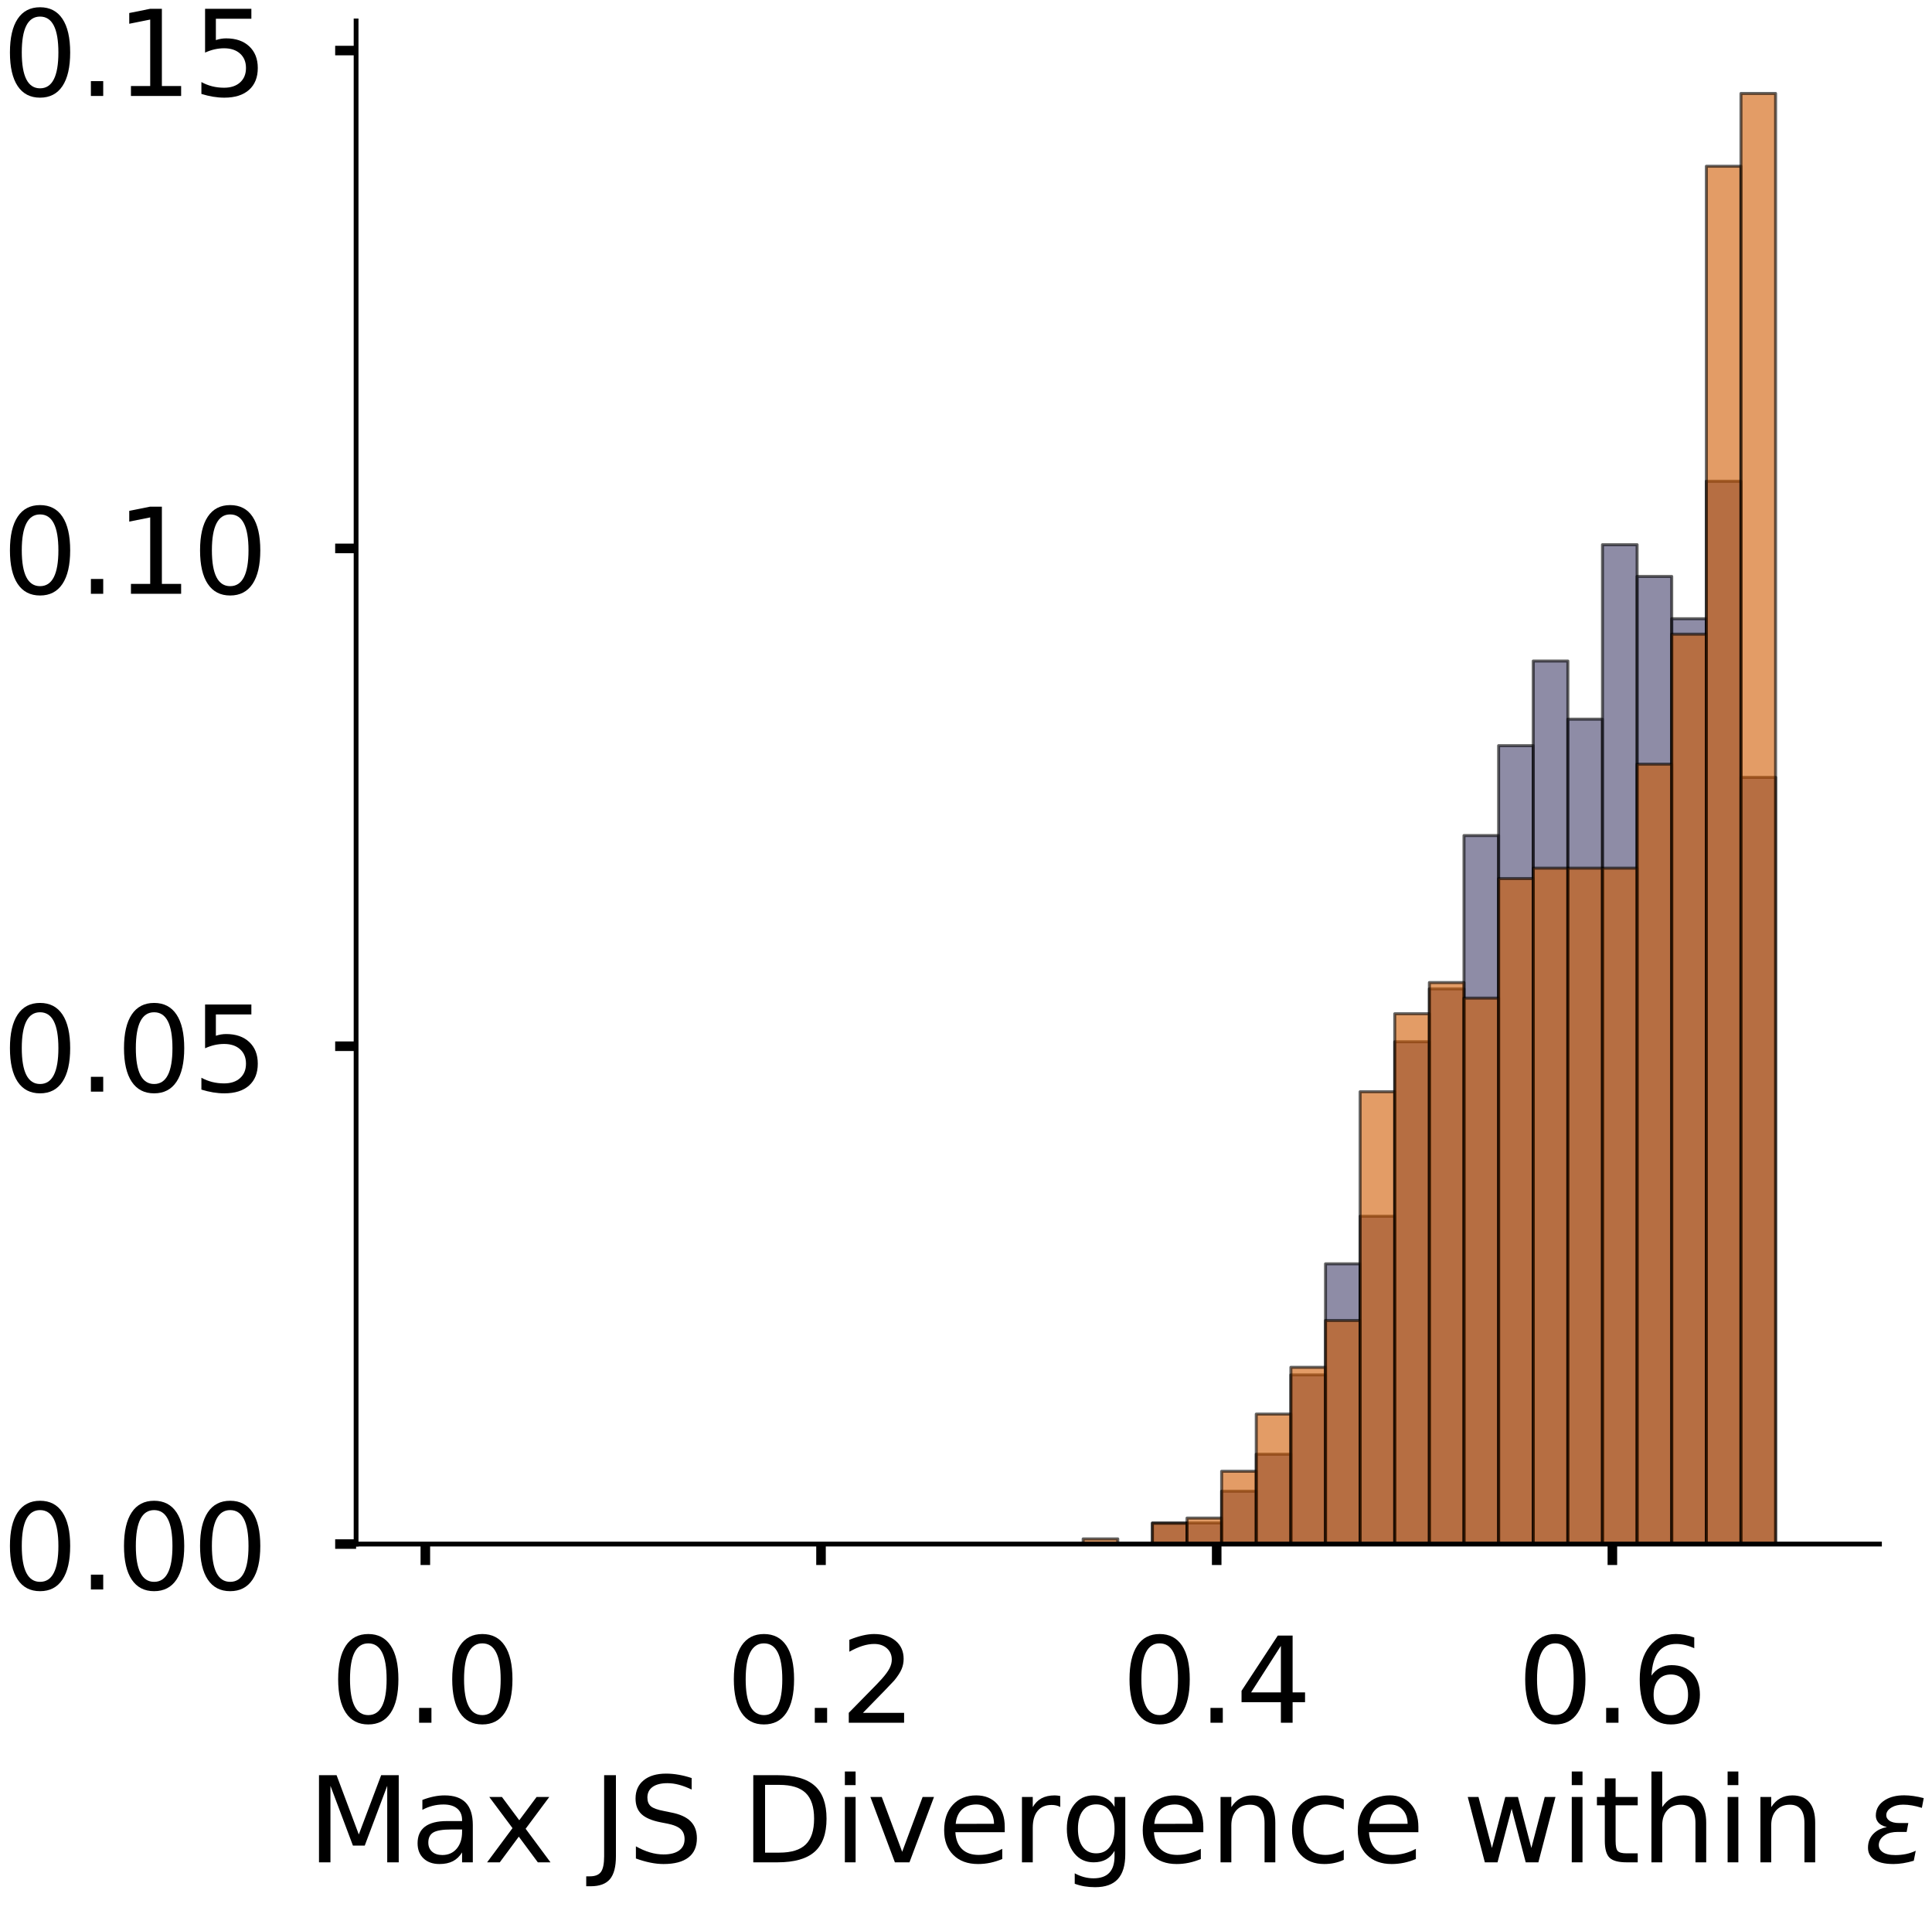 <?xml version="1.0" encoding="utf-8" standalone="no"?>
<!DOCTYPE svg PUBLIC "-//W3C//DTD SVG 1.1//EN"
  "http://www.w3.org/Graphics/SVG/1.1/DTD/svg11.dtd">
<!-- Created with matplotlib (https://matplotlib.org/) -->
<svg height="319.062pt" version="1.1" viewBox="0 0 323.227 319.062" width="323.227pt" xmlns="http://www.w3.org/2000/svg" xmlns:xlink="http://www.w3.org/1999/xlink">
 <defs>
  <style type="text/css">
*{stroke-linecap:butt;stroke-linejoin:round;}
  </style>
 </defs>
 <g id="figure_1">
  <g id="patch_1">
   <path d="M 0 319.062 
L 323.227 319.062 
L 323.227 0 
L 0 0 
z
" style="fill:#ffffff;"/>
  </g>
  <g id="axes_1">
   <g id="patch_2">
    <path d="M 59.575 258.362 
L 314.437 258.362 
L 314.437 3.5 
L 59.575 3.5 
z
" style="fill:#ffffff;"/>
   </g>
   <g id="patch_3">
    <path clip-path="url(#p2679b81d51)" d="M 71.16 258.362 
L 76.952 258.362 
L 76.952 258.362 
L 71.16 258.362 
z
" style="fill:#43406b;opacity:0.6;stroke:#000000;stroke-linejoin:miter;stroke-width:0.5;"/>
   </g>
   <g id="patch_4">
    <path clip-path="url(#p2679b81d51)" d="M 76.952 258.362 
L 82.744 258.362 
L 82.744 258.362 
L 76.952 258.362 
z
" style="fill:#43406b;opacity:0.6;stroke:#000000;stroke-linejoin:miter;stroke-width:0.5;"/>
   </g>
   <g id="patch_5">
    <path clip-path="url(#p2679b81d51)" d="M 82.744 258.362 
L 88.537 258.362 
L 88.537 258.362 
L 82.744 258.362 
z
" style="fill:#43406b;opacity:0.6;stroke:#000000;stroke-linejoin:miter;stroke-width:0.5;"/>
   </g>
   <g id="patch_6">
    <path clip-path="url(#p2679b81d51)" d="M 88.537 258.362 
L 94.329 258.362 
L 94.329 258.362 
L 88.537 258.362 
z
" style="fill:#43406b;opacity:0.6;stroke:#000000;stroke-linejoin:miter;stroke-width:0.5;"/>
   </g>
   <g id="patch_7">
    <path clip-path="url(#p2679b81d51)" d="M 94.329 258.362 
L 100.121 258.362 
L 100.121 258.362 
L 94.329 258.362 
z
" style="fill:#43406b;opacity:0.6;stroke:#000000;stroke-linejoin:miter;stroke-width:0.5;"/>
   </g>
   <g id="patch_8">
    <path clip-path="url(#p2679b81d51)" d="M 100.121 258.362 
L 105.913 258.362 
L 105.913 258.362 
L 100.121 258.362 
z
" style="fill:#43406b;opacity:0.6;stroke:#000000;stroke-linejoin:miter;stroke-width:0.5;"/>
   </g>
   <g id="patch_9">
    <path clip-path="url(#p2679b81d51)" d="M 105.913 258.362 
L 111.706 258.362 
L 111.706 258.362 
L 105.913 258.362 
z
" style="fill:#43406b;opacity:0.6;stroke:#000000;stroke-linejoin:miter;stroke-width:0.5;"/>
   </g>
   <g id="patch_10">
    <path clip-path="url(#p2679b81d51)" d="M 111.706 258.362 
L 117.498 258.362 
L 117.498 258.362 
L 111.706 258.362 
z
" style="fill:#43406b;opacity:0.6;stroke:#000000;stroke-linejoin:miter;stroke-width:0.5;"/>
   </g>
   <g id="patch_11">
    <path clip-path="url(#p2679b81d51)" d="M 117.498 258.362 
L 123.29 258.362 
L 123.29 258.362 
L 117.498 258.362 
z
" style="fill:#43406b;opacity:0.6;stroke:#000000;stroke-linejoin:miter;stroke-width:0.5;"/>
   </g>
   <g id="patch_12">
    <path clip-path="url(#p2679b81d51)" d="M 123.29 258.362 
L 129.083 258.362 
L 129.083 258.362 
L 123.29 258.362 
z
" style="fill:#43406b;opacity:0.6;stroke:#000000;stroke-linejoin:miter;stroke-width:0.5;"/>
   </g>
   <g id="patch_13">
    <path clip-path="url(#p2679b81d51)" d="M 129.083 258.362 
L 134.875 258.362 
L 134.875 258.362 
L 129.083 258.362 
z
" style="fill:#43406b;opacity:0.6;stroke:#000000;stroke-linejoin:miter;stroke-width:0.5;"/>
   </g>
   <g id="patch_14">
    <path clip-path="url(#p2679b81d51)" d="M 134.875 258.362 
L 140.667 258.362 
L 140.667 258.362 
L 134.875 258.362 
z
" style="fill:#43406b;opacity:0.6;stroke:#000000;stroke-linejoin:miter;stroke-width:0.5;"/>
   </g>
   <g id="patch_15">
    <path clip-path="url(#p2679b81d51)" d="M 140.667 258.362 
L 146.46 258.362 
L 146.46 258.362 
L 140.667 258.362 
z
" style="fill:#43406b;opacity:0.6;stroke:#000000;stroke-linejoin:miter;stroke-width:0.5;"/>
   </g>
   <g id="patch_16">
    <path clip-path="url(#p2679b81d51)" d="M 146.46 258.362 
L 152.252 258.362 
L 152.252 258.362 
L 146.46 258.362 
z
" style="fill:#43406b;opacity:0.6;stroke:#000000;stroke-linejoin:miter;stroke-width:0.5;"/>
   </g>
   <g id="patch_17">
    <path clip-path="url(#p2679b81d51)" d="M 152.252 258.362 
L 158.044 258.362 
L 158.044 258.362 
L 152.252 258.362 
z
" style="fill:#43406b;opacity:0.6;stroke:#000000;stroke-linejoin:miter;stroke-width:0.5;"/>
   </g>
   <g id="patch_18">
    <path clip-path="url(#p2679b81d51)" d="M 158.044 258.362 
L 163.837 258.362 
L 163.837 258.362 
L 158.044 258.362 
z
" style="fill:#43406b;opacity:0.6;stroke:#000000;stroke-linejoin:miter;stroke-width:0.5;"/>
   </g>
   <g id="patch_19">
    <path clip-path="url(#p2679b81d51)" d="M 163.837 258.362 
L 169.629 258.362 
L 169.629 258.362 
L 163.837 258.362 
z
" style="fill:#43406b;opacity:0.6;stroke:#000000;stroke-linejoin:miter;stroke-width:0.5;"/>
   </g>
   <g id="patch_20">
    <path clip-path="url(#p2679b81d51)" d="M 169.629 258.362 
L 175.421 258.362 
L 175.421 258.362 
L 169.629 258.362 
z
" style="fill:#43406b;opacity:0.6;stroke:#000000;stroke-linejoin:miter;stroke-width:0.5;"/>
   </g>
   <g id="patch_21">
    <path clip-path="url(#p2679b81d51)" d="M 175.421 258.362 
L 181.214 258.362 
L 181.214 258.362 
L 175.421 258.362 
z
" style="fill:#43406b;opacity:0.6;stroke:#000000;stroke-linejoin:miter;stroke-width:0.5;"/>
   </g>
   <g id="patch_22">
    <path clip-path="url(#p2679b81d51)" d="M 181.214 258.362 
L 187.006 258.362 
L 187.006 258.362 
L 181.214 258.362 
z
" style="fill:#43406b;opacity:0.6;stroke:#000000;stroke-linejoin:miter;stroke-width:0.5;"/>
   </g>
   <g id="patch_23">
    <path clip-path="url(#p2679b81d51)" d="M 187.006 258.362 
L 192.798 258.362 
L 192.798 258.362 
L 187.006 258.362 
z
" style="fill:#43406b;opacity:0.6;stroke:#000000;stroke-linejoin:miter;stroke-width:0.5;"/>
   </g>
   <g id="patch_24">
    <path clip-path="url(#p2679b81d51)" d="M 192.798 258.362 
L 198.59 258.362 
L 198.59 254.823 
L 192.798 254.823 
z
" style="fill:#43406b;opacity:0.6;stroke:#000000;stroke-linejoin:miter;stroke-width:0.5;"/>
   </g>
   <g id="patch_25">
    <path clip-path="url(#p2679b81d51)" d="M 198.59 258.362 
L 204.383 258.362 
L 204.383 254.823 
L 198.59 254.823 
z
" style="fill:#43406b;opacity:0.6;stroke:#000000;stroke-linejoin:miter;stroke-width:0.5;"/>
   </g>
   <g id="patch_26">
    <path clip-path="url(#p2679b81d51)" d="M 204.383 258.362 
L 210.175 258.362 
L 210.175 249.514 
L 204.383 249.514 
z
" style="fill:#43406b;opacity:0.6;stroke:#000000;stroke-linejoin:miter;stroke-width:0.5;"/>
   </g>
   <g id="patch_27">
    <path clip-path="url(#p2679b81d51)" d="M 210.175 258.362 
L 215.967 258.362 
L 215.967 243.321 
L 210.175 243.321 
z
" style="fill:#43406b;opacity:0.6;stroke:#000000;stroke-linejoin:miter;stroke-width:0.5;"/>
   </g>
   <g id="patch_28">
    <path clip-path="url(#p2679b81d51)" d="M 215.967 258.362 
L 221.76 258.362 
L 221.76 230.049 
L 215.967 230.049 
z
" style="fill:#43406b;opacity:0.6;stroke:#000000;stroke-linejoin:miter;stroke-width:0.5;"/>
   </g>
   <g id="patch_29">
    <path clip-path="url(#p2679b81d51)" d="M 221.76 258.362 
L 227.552 258.362 
L 227.552 211.469 
L 221.76 211.469 
z
" style="fill:#43406b;opacity:0.6;stroke:#000000;stroke-linejoin:miter;stroke-width:0.5;"/>
   </g>
   <g id="patch_30">
    <path clip-path="url(#p2679b81d51)" d="M 227.552 258.362 
L 233.344 258.362 
L 233.344 203.506 
L 227.552 203.506 
z
" style="fill:#43406b;opacity:0.6;stroke:#000000;stroke-linejoin:miter;stroke-width:0.5;"/>
   </g>
   <g id="patch_31">
    <path clip-path="url(#p2679b81d51)" d="M 233.344 258.362 
L 239.137 258.362 
L 239.137 174.309 
L 233.344 174.309 
z
" style="fill:#43406b;opacity:0.6;stroke:#000000;stroke-linejoin:miter;stroke-width:0.5;"/>
   </g>
   <g id="patch_32">
    <path clip-path="url(#p2679b81d51)" d="M 239.137 258.362 
L 244.929 258.362 
L 244.929 165.461 
L 239.137 165.461 
z
" style="fill:#43406b;opacity:0.6;stroke:#000000;stroke-linejoin:miter;stroke-width:0.5;"/>
   </g>
   <g id="patch_33">
    <path clip-path="url(#p2679b81d51)" d="M 244.929 258.362 
L 250.721 258.362 
L 250.721 139.803 
L 244.929 139.803 
z
" style="fill:#43406b;opacity:0.6;stroke:#000000;stroke-linejoin:miter;stroke-width:0.5;"/>
   </g>
   <g id="patch_34">
    <path clip-path="url(#p2679b81d51)" d="M 250.721 258.362 
L 256.514 258.362 
L 256.514 124.762 
L 250.721 124.762 
z
" style="fill:#43406b;opacity:0.6;stroke:#000000;stroke-linejoin:miter;stroke-width:0.5;"/>
   </g>
   <g id="patch_35">
    <path clip-path="url(#p2679b81d51)" d="M 256.514 258.362 
L 262.306 258.362 
L 262.306 110.605 
L 256.514 110.605 
z
" style="fill:#43406b;opacity:0.6;stroke:#000000;stroke-linejoin:miter;stroke-width:0.5;"/>
   </g>
   <g id="patch_36">
    <path clip-path="url(#p2679b81d51)" d="M 262.306 258.362 
L 268.098 258.362 
L 268.098 120.338 
L 262.306 120.338 
z
" style="fill:#43406b;opacity:0.6;stroke:#000000;stroke-linejoin:miter;stroke-width:0.5;"/>
   </g>
   <g id="patch_37">
    <path clip-path="url(#p2679b81d51)" d="M 268.098 258.362 
L 273.89 258.362 
L 273.89 91.14 
L 268.098 91.14 
z
" style="fill:#43406b;opacity:0.6;stroke:#000000;stroke-linejoin:miter;stroke-width:0.5;"/>
   </g>
   <g id="patch_38">
    <path clip-path="url(#p2679b81d51)" d="M 273.89 258.362 
L 279.683 258.362 
L 279.683 96.449 
L 273.89 96.449 
z
" style="fill:#43406b;opacity:0.6;stroke:#000000;stroke-linejoin:miter;stroke-width:0.5;"/>
   </g>
   <g id="patch_39">
    <path clip-path="url(#p2679b81d51)" d="M 279.683 258.362 
L 285.475 258.362 
L 285.475 103.527 
L 279.683 103.527 
z
" style="fill:#43406b;opacity:0.6;stroke:#000000;stroke-linejoin:miter;stroke-width:0.5;"/>
   </g>
   <g id="patch_40">
    <path clip-path="url(#p2679b81d51)" d="M 285.475 258.362 
L 291.267 258.362 
L 291.267 80.523 
L 285.475 80.523 
z
" style="fill:#43406b;opacity:0.6;stroke:#000000;stroke-linejoin:miter;stroke-width:0.5;"/>
   </g>
   <g id="patch_41">
    <path clip-path="url(#p2679b81d51)" d="M 291.267 258.362 
L 297.06 258.362 
L 297.06 130.07 
L 291.267 130.07 
z
" style="fill:#43406b;opacity:0.6;stroke:#000000;stroke-linejoin:miter;stroke-width:0.5;"/>
   </g>
   <g id="patch_42">
    <path clip-path="url(#p2679b81d51)" d="M 297.06 258.362 
L 302.852 258.362 
L 302.852 258.362 
L 297.06 258.362 
z
" style="fill:#43406b;opacity:0.6;stroke:#000000;stroke-linejoin:miter;stroke-width:0.5;"/>
   </g>
   <g id="patch_43">
    <path clip-path="url(#p2679b81d51)" d="M 71.16 258.362 
L 76.952 258.362 
L 76.952 258.362 
L 71.16 258.362 
z
" style="fill:#d15a00;opacity:0.6;stroke:#000000;stroke-linejoin:miter;stroke-width:0.5;"/>
   </g>
   <g id="patch_44">
    <path clip-path="url(#p2679b81d51)" d="M 76.952 258.362 
L 82.744 258.362 
L 82.744 258.362 
L 76.952 258.362 
z
" style="fill:#d15a00;opacity:0.6;stroke:#000000;stroke-linejoin:miter;stroke-width:0.5;"/>
   </g>
   <g id="patch_45">
    <path clip-path="url(#p2679b81d51)" d="M 82.744 258.362 
L 88.537 258.362 
L 88.537 258.362 
L 82.744 258.362 
z
" style="fill:#d15a00;opacity:0.6;stroke:#000000;stroke-linejoin:miter;stroke-width:0.5;"/>
   </g>
   <g id="patch_46">
    <path clip-path="url(#p2679b81d51)" d="M 88.537 258.362 
L 94.329 258.362 
L 94.329 258.362 
L 88.537 258.362 
z
" style="fill:#d15a00;opacity:0.6;stroke:#000000;stroke-linejoin:miter;stroke-width:0.5;"/>
   </g>
   <g id="patch_47">
    <path clip-path="url(#p2679b81d51)" d="M 94.329 258.362 
L 100.121 258.362 
L 100.121 258.362 
L 94.329 258.362 
z
" style="fill:#d15a00;opacity:0.6;stroke:#000000;stroke-linejoin:miter;stroke-width:0.5;"/>
   </g>
   <g id="patch_48">
    <path clip-path="url(#p2679b81d51)" d="M 100.121 258.362 
L 105.913 258.362 
L 105.913 258.362 
L 100.121 258.362 
z
" style="fill:#d15a00;opacity:0.6;stroke:#000000;stroke-linejoin:miter;stroke-width:0.5;"/>
   </g>
   <g id="patch_49">
    <path clip-path="url(#p2679b81d51)" d="M 105.913 258.362 
L 111.706 258.362 
L 111.706 258.362 
L 105.913 258.362 
z
" style="fill:#d15a00;opacity:0.6;stroke:#000000;stroke-linejoin:miter;stroke-width:0.5;"/>
   </g>
   <g id="patch_50">
    <path clip-path="url(#p2679b81d51)" d="M 111.706 258.362 
L 117.498 258.362 
L 117.498 258.362 
L 111.706 258.362 
z
" style="fill:#d15a00;opacity:0.6;stroke:#000000;stroke-linejoin:miter;stroke-width:0.5;"/>
   </g>
   <g id="patch_51">
    <path clip-path="url(#p2679b81d51)" d="M 117.498 258.362 
L 123.29 258.362 
L 123.29 258.362 
L 117.498 258.362 
z
" style="fill:#d15a00;opacity:0.6;stroke:#000000;stroke-linejoin:miter;stroke-width:0.5;"/>
   </g>
   <g id="patch_52">
    <path clip-path="url(#p2679b81d51)" d="M 123.29 258.362 
L 129.083 258.362 
L 129.083 258.362 
L 123.29 258.362 
z
" style="fill:#d15a00;opacity:0.6;stroke:#000000;stroke-linejoin:miter;stroke-width:0.5;"/>
   </g>
   <g id="patch_53">
    <path clip-path="url(#p2679b81d51)" d="M 129.083 258.362 
L 134.875 258.362 
L 134.875 258.362 
L 129.083 258.362 
z
" style="fill:#d15a00;opacity:0.6;stroke:#000000;stroke-linejoin:miter;stroke-width:0.5;"/>
   </g>
   <g id="patch_54">
    <path clip-path="url(#p2679b81d51)" d="M 134.875 258.362 
L 140.667 258.362 
L 140.667 258.362 
L 134.875 258.362 
z
" style="fill:#d15a00;opacity:0.6;stroke:#000000;stroke-linejoin:miter;stroke-width:0.5;"/>
   </g>
   <g id="patch_55">
    <path clip-path="url(#p2679b81d51)" d="M 140.667 258.362 
L 146.46 258.362 
L 146.46 258.362 
L 140.667 258.362 
z
" style="fill:#d15a00;opacity:0.6;stroke:#000000;stroke-linejoin:miter;stroke-width:0.5;"/>
   </g>
   <g id="patch_56">
    <path clip-path="url(#p2679b81d51)" d="M 146.46 258.362 
L 152.252 258.362 
L 152.252 258.362 
L 146.46 258.362 
z
" style="fill:#d15a00;opacity:0.6;stroke:#000000;stroke-linejoin:miter;stroke-width:0.5;"/>
   </g>
   <g id="patch_57">
    <path clip-path="url(#p2679b81d51)" d="M 152.252 258.362 
L 158.044 258.362 
L 158.044 258.362 
L 152.252 258.362 
z
" style="fill:#d15a00;opacity:0.6;stroke:#000000;stroke-linejoin:miter;stroke-width:0.5;"/>
   </g>
   <g id="patch_58">
    <path clip-path="url(#p2679b81d51)" d="M 158.044 258.362 
L 163.837 258.362 
L 163.837 258.362 
L 158.044 258.362 
z
" style="fill:#d15a00;opacity:0.6;stroke:#000000;stroke-linejoin:miter;stroke-width:0.5;"/>
   </g>
   <g id="patch_59">
    <path clip-path="url(#p2679b81d51)" d="M 163.837 258.362 
L 169.629 258.362 
L 169.629 258.362 
L 163.837 258.362 
z
" style="fill:#d15a00;opacity:0.6;stroke:#000000;stroke-linejoin:miter;stroke-width:0.5;"/>
   </g>
   <g id="patch_60">
    <path clip-path="url(#p2679b81d51)" d="M 169.629 258.362 
L 175.421 258.362 
L 175.421 258.362 
L 169.629 258.362 
z
" style="fill:#d15a00;opacity:0.6;stroke:#000000;stroke-linejoin:miter;stroke-width:0.5;"/>
   </g>
   <g id="patch_61">
    <path clip-path="url(#p2679b81d51)" d="M 175.421 258.362 
L 181.214 258.362 
L 181.214 258.362 
L 175.421 258.362 
z
" style="fill:#d15a00;opacity:0.6;stroke:#000000;stroke-linejoin:miter;stroke-width:0.5;"/>
   </g>
   <g id="patch_62">
    <path clip-path="url(#p2679b81d51)" d="M 181.214 258.362 
L 187.006 258.362 
L 187.006 257.492 
L 181.214 257.492 
z
" style="fill:#d15a00;opacity:0.6;stroke:#000000;stroke-linejoin:miter;stroke-width:0.5;"/>
   </g>
   <g id="patch_63">
    <path clip-path="url(#p2679b81d51)" d="M 187.006 258.362 
L 192.798 258.362 
L 192.798 258.362 
L 187.006 258.362 
z
" style="fill:#d15a00;opacity:0.6;stroke:#000000;stroke-linejoin:miter;stroke-width:0.5;"/>
   </g>
   <g id="patch_64">
    <path clip-path="url(#p2679b81d51)" d="M 192.798 258.362 
L 198.59 258.362 
L 198.59 254.882 
L 192.798 254.882 
z
" style="fill:#d15a00;opacity:0.6;stroke:#000000;stroke-linejoin:miter;stroke-width:0.5;"/>
   </g>
   <g id="patch_65">
    <path clip-path="url(#p2679b81d51)" d="M 198.59 258.362 
L 204.383 258.362 
L 204.383 254.012 
L 198.59 254.012 
z
" style="fill:#d15a00;opacity:0.6;stroke:#000000;stroke-linejoin:miter;stroke-width:0.5;"/>
   </g>
   <g id="patch_66">
    <path clip-path="url(#p2679b81d51)" d="M 204.383 258.362 
L 210.175 258.362 
L 210.175 246.182 
L 204.383 246.182 
z
" style="fill:#d15a00;opacity:0.6;stroke:#000000;stroke-linejoin:miter;stroke-width:0.5;"/>
   </g>
   <g id="patch_67">
    <path clip-path="url(#p2679b81d51)" d="M 210.175 258.362 
L 215.967 258.362 
L 215.967 236.612 
L 210.175 236.612 
z
" style="fill:#d15a00;opacity:0.6;stroke:#000000;stroke-linejoin:miter;stroke-width:0.5;"/>
   </g>
   <g id="patch_68">
    <path clip-path="url(#p2679b81d51)" d="M 215.967 258.362 
L 221.76 258.362 
L 221.76 228.782 
L 215.967 228.782 
z
" style="fill:#d15a00;opacity:0.6;stroke:#000000;stroke-linejoin:miter;stroke-width:0.5;"/>
   </g>
   <g id="patch_69">
    <path clip-path="url(#p2679b81d51)" d="M 221.76 258.362 
L 227.552 258.362 
L 227.552 220.952 
L 221.76 220.952 
z
" style="fill:#d15a00;opacity:0.6;stroke:#000000;stroke-linejoin:miter;stroke-width:0.5;"/>
   </g>
   <g id="patch_70">
    <path clip-path="url(#p2679b81d51)" d="M 227.552 258.362 
L 233.344 258.362 
L 233.344 182.673 
L 227.552 182.673 
z
" style="fill:#d15a00;opacity:0.6;stroke:#000000;stroke-linejoin:miter;stroke-width:0.5;"/>
   </g>
   <g id="patch_71">
    <path clip-path="url(#p2679b81d51)" d="M 233.344 258.362 
L 239.137 258.362 
L 239.137 169.623 
L 233.344 169.623 
z
" style="fill:#d15a00;opacity:0.6;stroke:#000000;stroke-linejoin:miter;stroke-width:0.5;"/>
   </g>
   <g id="patch_72">
    <path clip-path="url(#p2679b81d51)" d="M 239.137 258.362 
L 244.929 258.362 
L 244.929 164.403 
L 239.137 164.403 
z
" style="fill:#d15a00;opacity:0.6;stroke:#000000;stroke-linejoin:miter;stroke-width:0.5;"/>
   </g>
   <g id="patch_73">
    <path clip-path="url(#p2679b81d51)" d="M 244.929 258.362 
L 250.721 258.362 
L 250.721 167.013 
L 244.929 167.013 
z
" style="fill:#d15a00;opacity:0.6;stroke:#000000;stroke-linejoin:miter;stroke-width:0.5;"/>
   </g>
   <g id="patch_74">
    <path clip-path="url(#p2679b81d51)" d="M 250.721 258.362 
L 256.514 258.362 
L 256.514 147.004 
L 250.721 147.004 
z
" style="fill:#d15a00;opacity:0.6;stroke:#000000;stroke-linejoin:miter;stroke-width:0.5;"/>
   </g>
   <g id="patch_75">
    <path clip-path="url(#p2679b81d51)" d="M 256.514 258.362 
L 262.306 258.362 
L 262.306 145.264 
L 256.514 145.264 
z
" style="fill:#d15a00;opacity:0.6;stroke:#000000;stroke-linejoin:miter;stroke-width:0.5;"/>
   </g>
   <g id="patch_76">
    <path clip-path="url(#p2679b81d51)" d="M 262.306 258.362 
L 268.098 258.362 
L 268.098 145.264 
L 262.306 145.264 
z
" style="fill:#d15a00;opacity:0.6;stroke:#000000;stroke-linejoin:miter;stroke-width:0.5;"/>
   </g>
   <g id="patch_77">
    <path clip-path="url(#p2679b81d51)" d="M 268.098 258.362 
L 273.89 258.362 
L 273.89 145.264 
L 268.098 145.264 
z
" style="fill:#d15a00;opacity:0.6;stroke:#000000;stroke-linejoin:miter;stroke-width:0.5;"/>
   </g>
   <g id="patch_78">
    <path clip-path="url(#p2679b81d51)" d="M 273.89 258.362 
L 279.683 258.362 
L 279.683 127.864 
L 273.89 127.864 
z
" style="fill:#d15a00;opacity:0.6;stroke:#000000;stroke-linejoin:miter;stroke-width:0.5;"/>
   </g>
   <g id="patch_79">
    <path clip-path="url(#p2679b81d51)" d="M 279.683 258.362 
L 285.475 258.362 
L 285.475 106.115 
L 279.683 106.115 
z
" style="fill:#d15a00;opacity:0.6;stroke:#000000;stroke-linejoin:miter;stroke-width:0.5;"/>
   </g>
   <g id="patch_80">
    <path clip-path="url(#p2679b81d51)" d="M 285.475 258.362 
L 291.267 258.362 
L 291.267 27.816 
L 285.475 27.816 
z
" style="fill:#d15a00;opacity:0.6;stroke:#000000;stroke-linejoin:miter;stroke-width:0.5;"/>
   </g>
   <g id="patch_81">
    <path clip-path="url(#p2679b81d51)" d="M 291.267 258.362 
L 297.06 258.362 
L 297.06 15.636 
L 291.267 15.636 
z
" style="fill:#d15a00;opacity:0.6;stroke:#000000;stroke-linejoin:miter;stroke-width:0.5;"/>
   </g>
   <g id="patch_82">
    <path clip-path="url(#p2679b81d51)" d="M 297.06 258.362 
L 302.852 258.362 
L 302.852 258.362 
L 297.06 258.362 
z
" style="fill:#d15a00;opacity:0.6;stroke:#000000;stroke-linejoin:miter;stroke-width:0.5;"/>
   </g>
   <g id="matplotlib.axis_1">
    <g id="xtick_1">
     <g id="line2d_1">
      <defs>
       <path d="M 0 0 
L 0 3.5 
" id="m1f1d4e686e" style="stroke:#000000;stroke-width:1.6;"/>
      </defs>
      <g>
       <use style="stroke:#000000;stroke-width:1.6;" x="71.16" xlink:href="#m1f1d4e686e" y="258.362"/>
      </g>
     </g>
     <g id="text_1">
      <!-- 0.0 -->
      <defs>
       <path d="M 31.781 66.406 
Q 24.172 66.406 20.328 58.906 
Q 16.5 51.422 16.5 36.375 
Q 16.5 21.391 20.328 13.891 
Q 24.172 6.391 31.781 6.391 
Q 39.453 6.391 43.281 13.891 
Q 47.125 21.391 47.125 36.375 
Q 47.125 51.422 43.281 58.906 
Q 39.453 66.406 31.781 66.406 
z
M 31.781 74.219 
Q 44.047 74.219 50.516 64.516 
Q 56.984 54.828 56.984 36.375 
Q 56.984 17.969 50.516 8.266 
Q 44.047 -1.422 31.781 -1.422 
Q 19.531 -1.422 13.062 8.266 
Q 6.594 17.969 6.594 36.375 
Q 6.594 54.828 13.062 64.516 
Q 19.531 74.219 31.781 74.219 
z
" id="DejaVuSans-48"/>
       <path d="M 10.688 12.406 
L 21 12.406 
L 21 0 
L 10.688 0 
z
" id="DejaVuSans-46"/>
      </defs>
      <g transform="translate(55.256 288.259)scale(0.2 -0.2)">
       <use xlink:href="#DejaVuSans-48"/>
       <use x="63.623" xlink:href="#DejaVuSans-46"/>
       <use x="95.41" xlink:href="#DejaVuSans-48"/>
      </g>
     </g>
    </g>
    <g id="xtick_2">
     <g id="line2d_2">
      <g>
       <use style="stroke:#000000;stroke-width:1.6;" x="137.357" xlink:href="#m1f1d4e686e" y="258.362"/>
      </g>
     </g>
     <g id="text_2">
      <!-- 0.2 -->
      <defs>
       <path d="M 19.188 8.297 
L 53.609 8.297 
L 53.609 0 
L 7.328 0 
L 7.328 8.297 
Q 12.938 14.109 22.625 23.891 
Q 32.328 33.688 34.812 36.531 
Q 39.547 41.844 41.422 45.531 
Q 43.312 49.219 43.312 52.781 
Q 43.312 58.594 39.234 62.25 
Q 35.156 65.922 28.609 65.922 
Q 23.969 65.922 18.812 64.312 
Q 13.672 62.703 7.812 59.422 
L 7.812 69.391 
Q 13.766 71.781 18.938 73 
Q 24.125 74.219 28.422 74.219 
Q 39.75 74.219 46.484 68.547 
Q 53.219 62.891 53.219 53.422 
Q 53.219 48.922 51.531 44.891 
Q 49.859 40.875 45.406 35.406 
Q 44.188 33.984 37.641 27.219 
Q 31.109 20.453 19.188 8.297 
z
" id="DejaVuSans-50"/>
      </defs>
      <g transform="translate(121.454 288.259)scale(0.2 -0.2)">
       <use xlink:href="#DejaVuSans-48"/>
       <use x="63.623" xlink:href="#DejaVuSans-46"/>
       <use x="95.41" xlink:href="#DejaVuSans-50"/>
      </g>
     </g>
    </g>
    <g id="xtick_3">
     <g id="line2d_3">
      <g>
       <use style="stroke:#000000;stroke-width:1.6;" x="203.555" xlink:href="#m1f1d4e686e" y="258.362"/>
      </g>
     </g>
     <g id="text_3">
      <!-- 0.4 -->
      <defs>
       <path d="M 37.797 64.312 
L 12.891 25.391 
L 37.797 25.391 
z
M 35.203 72.906 
L 47.609 72.906 
L 47.609 25.391 
L 58.016 25.391 
L 58.016 17.188 
L 47.609 17.188 
L 47.609 0 
L 37.797 0 
L 37.797 17.188 
L 4.891 17.188 
L 4.891 26.703 
z
" id="DejaVuSans-52"/>
      </defs>
      <g transform="translate(187.652 288.259)scale(0.2 -0.2)">
       <use xlink:href="#DejaVuSans-48"/>
       <use x="63.623" xlink:href="#DejaVuSans-46"/>
       <use x="95.41" xlink:href="#DejaVuSans-52"/>
      </g>
     </g>
    </g>
    <g id="xtick_4">
     <g id="line2d_4">
      <g>
       <use style="stroke:#000000;stroke-width:1.6;" x="269.753" xlink:href="#m1f1d4e686e" y="258.362"/>
      </g>
     </g>
     <g id="text_4">
      <!-- 0.6 -->
      <defs>
       <path d="M 33.016 40.375 
Q 26.375 40.375 22.484 35.828 
Q 18.609 31.297 18.609 23.391 
Q 18.609 15.531 22.484 10.953 
Q 26.375 6.391 33.016 6.391 
Q 39.656 6.391 43.531 10.953 
Q 47.406 15.531 47.406 23.391 
Q 47.406 31.297 43.531 35.828 
Q 39.656 40.375 33.016 40.375 
z
M 52.594 71.297 
L 52.594 62.312 
Q 48.875 64.062 45.094 64.984 
Q 41.312 65.922 37.594 65.922 
Q 27.828 65.922 22.672 59.328 
Q 17.531 52.734 16.797 39.406 
Q 19.672 43.656 24.016 45.922 
Q 28.375 48.188 33.594 48.188 
Q 44.578 48.188 50.953 41.516 
Q 57.328 34.859 57.328 23.391 
Q 57.328 12.156 50.688 5.359 
Q 44.047 -1.422 33.016 -1.422 
Q 20.359 -1.422 13.672 8.266 
Q 6.984 17.969 6.984 36.375 
Q 6.984 53.656 15.188 63.938 
Q 23.391 74.219 37.203 74.219 
Q 40.922 74.219 44.703 73.484 
Q 48.484 72.75 52.594 71.297 
z
" id="DejaVuSans-54"/>
      </defs>
      <g transform="translate(253.85 288.259)scale(0.2 -0.2)">
       <use xlink:href="#DejaVuSans-48"/>
       <use x="63.623" xlink:href="#DejaVuSans-46"/>
       <use x="95.41" xlink:href="#DejaVuSans-54"/>
      </g>
     </g>
    </g>
    <g id="text_5">
     <!-- Max JS Divergence within $\epsilon$ -->
     <defs>
      <path d="M 9.812 72.906 
L 24.516 72.906 
L 43.109 23.297 
L 61.812 72.906 
L 76.516 72.906 
L 76.516 0 
L 66.891 0 
L 66.891 64.016 
L 48.094 14.016 
L 38.188 14.016 
L 19.391 64.016 
L 19.391 0 
L 9.812 0 
z
" id="DejaVuSans-77"/>
      <path d="M 34.281 27.484 
Q 23.391 27.484 19.188 25 
Q 14.984 22.516 14.984 16.5 
Q 14.984 11.719 18.141 8.906 
Q 21.297 6.109 26.703 6.109 
Q 34.188 6.109 38.703 11.406 
Q 43.219 16.703 43.219 25.484 
L 43.219 27.484 
z
M 52.203 31.203 
L 52.203 0 
L 43.219 0 
L 43.219 8.297 
Q 40.141 3.328 35.547 0.953 
Q 30.953 -1.422 24.312 -1.422 
Q 15.922 -1.422 10.953 3.297 
Q 6 8.016 6 15.922 
Q 6 25.141 12.172 29.828 
Q 18.359 34.516 30.609 34.516 
L 43.219 34.516 
L 43.219 35.406 
Q 43.219 41.609 39.141 45 
Q 35.062 48.391 27.688 48.391 
Q 23 48.391 18.547 47.266 
Q 14.109 46.141 10.016 43.891 
L 10.016 52.203 
Q 14.938 54.109 19.578 55.047 
Q 24.219 56 28.609 56 
Q 40.484 56 46.344 49.844 
Q 52.203 43.703 52.203 31.203 
z
" id="DejaVuSans-97"/>
      <path d="M 54.891 54.688 
L 35.109 28.078 
L 55.906 0 
L 45.312 0 
L 29.391 21.484 
L 13.484 0 
L 2.875 0 
L 24.125 28.609 
L 4.688 54.688 
L 15.281 54.688 
L 29.781 35.203 
L 44.281 54.688 
z
" id="DejaVuSans-120"/>
      <path id="DejaVuSans-32"/>
      <path d="M 9.812 72.906 
L 19.672 72.906 
L 19.672 5.078 
Q 19.672 -8.109 14.672 -14.062 
Q 9.672 -20.016 -1.422 -20.016 
L -5.172 -20.016 
L -5.172 -11.719 
L -2.094 -11.719 
Q 4.438 -11.719 7.125 -8.047 
Q 9.812 -4.391 9.812 5.078 
z
" id="DejaVuSans-74"/>
      <path d="M 53.516 70.516 
L 53.516 60.891 
Q 47.906 63.578 42.922 64.891 
Q 37.938 66.219 33.297 66.219 
Q 25.25 66.219 20.875 63.094 
Q 16.5 59.969 16.5 54.203 
Q 16.5 49.359 19.406 46.891 
Q 22.312 44.438 30.422 42.922 
L 36.375 41.703 
Q 47.406 39.594 52.656 34.297 
Q 57.906 29 57.906 20.125 
Q 57.906 9.516 50.797 4.047 
Q 43.703 -1.422 29.984 -1.422 
Q 24.812 -1.422 18.969 -0.25 
Q 13.141 0.922 6.891 3.219 
L 6.891 13.375 
Q 12.891 10.016 18.656 8.297 
Q 24.422 6.594 29.984 6.594 
Q 38.422 6.594 43.016 9.906 
Q 47.609 13.234 47.609 19.391 
Q 47.609 24.75 44.312 27.781 
Q 41.016 30.812 33.5 32.328 
L 27.484 33.5 
Q 16.453 35.688 11.516 40.375 
Q 6.594 45.062 6.594 53.422 
Q 6.594 63.094 13.406 68.656 
Q 20.219 74.219 32.172 74.219 
Q 37.312 74.219 42.625 73.281 
Q 47.953 72.359 53.516 70.516 
z
" id="DejaVuSans-83"/>
      <path d="M 19.672 64.797 
L 19.672 8.109 
L 31.594 8.109 
Q 46.688 8.109 53.688 14.938 
Q 60.688 21.781 60.688 36.531 
Q 60.688 51.172 53.688 57.984 
Q 46.688 64.797 31.594 64.797 
z
M 9.812 72.906 
L 30.078 72.906 
Q 51.266 72.906 61.172 64.094 
Q 71.094 55.281 71.094 36.531 
Q 71.094 17.672 61.125 8.828 
Q 51.172 0 30.078 0 
L 9.812 0 
z
" id="DejaVuSans-68"/>
      <path d="M 9.422 54.688 
L 18.406 54.688 
L 18.406 0 
L 9.422 0 
z
M 9.422 75.984 
L 18.406 75.984 
L 18.406 64.594 
L 9.422 64.594 
z
" id="DejaVuSans-105"/>
      <path d="M 2.984 54.688 
L 12.5 54.688 
L 29.594 8.797 
L 46.688 54.688 
L 56.203 54.688 
L 35.688 0 
L 23.484 0 
z
" id="DejaVuSans-118"/>
      <path d="M 56.203 29.594 
L 56.203 25.203 
L 14.891 25.203 
Q 15.484 15.922 20.484 11.062 
Q 25.484 6.203 34.422 6.203 
Q 39.594 6.203 44.453 7.469 
Q 49.312 8.734 54.109 11.281 
L 54.109 2.781 
Q 49.266 0.734 44.188 -0.344 
Q 39.109 -1.422 33.891 -1.422 
Q 20.797 -1.422 13.156 6.188 
Q 5.516 13.812 5.516 26.812 
Q 5.516 40.234 12.766 48.109 
Q 20.016 56 32.328 56 
Q 43.359 56 49.781 48.891 
Q 56.203 41.797 56.203 29.594 
z
M 47.219 32.234 
Q 47.125 39.594 43.094 43.984 
Q 39.062 48.391 32.422 48.391 
Q 24.906 48.391 20.391 44.141 
Q 15.875 39.891 15.188 32.172 
z
" id="DejaVuSans-101"/>
      <path d="M 41.109 46.297 
Q 39.594 47.172 37.812 47.578 
Q 36.031 48 33.891 48 
Q 26.266 48 22.188 43.047 
Q 18.109 38.094 18.109 28.812 
L 18.109 0 
L 9.078 0 
L 9.078 54.688 
L 18.109 54.688 
L 18.109 46.188 
Q 20.953 51.172 25.484 53.578 
Q 30.031 56 36.531 56 
Q 37.453 56 38.578 55.875 
Q 39.703 55.766 41.062 55.516 
z
" id="DejaVuSans-114"/>
      <path d="M 45.406 27.984 
Q 45.406 37.75 41.375 43.109 
Q 37.359 48.484 30.078 48.484 
Q 22.859 48.484 18.828 43.109 
Q 14.797 37.75 14.797 27.984 
Q 14.797 18.266 18.828 12.891 
Q 22.859 7.516 30.078 7.516 
Q 37.359 7.516 41.375 12.891 
Q 45.406 18.266 45.406 27.984 
z
M 54.391 6.781 
Q 54.391 -7.172 48.188 -13.984 
Q 42 -20.797 29.203 -20.797 
Q 24.469 -20.797 20.266 -20.094 
Q 16.062 -19.391 12.109 -17.922 
L 12.109 -9.188 
Q 16.062 -11.328 19.922 -12.344 
Q 23.781 -13.375 27.781 -13.375 
Q 36.625 -13.375 41.016 -8.766 
Q 45.406 -4.156 45.406 5.172 
L 45.406 9.625 
Q 42.625 4.781 38.281 2.391 
Q 33.938 0 27.875 0 
Q 17.828 0 11.672 7.656 
Q 5.516 15.328 5.516 27.984 
Q 5.516 40.672 11.672 48.328 
Q 17.828 56 27.875 56 
Q 33.938 56 38.281 53.609 
Q 42.625 51.219 45.406 46.391 
L 45.406 54.688 
L 54.391 54.688 
z
" id="DejaVuSans-103"/>
      <path d="M 54.891 33.016 
L 54.891 0 
L 45.906 0 
L 45.906 32.719 
Q 45.906 40.484 42.875 44.328 
Q 39.844 48.188 33.797 48.188 
Q 26.516 48.188 22.312 43.547 
Q 18.109 38.922 18.109 30.906 
L 18.109 0 
L 9.078 0 
L 9.078 54.688 
L 18.109 54.688 
L 18.109 46.188 
Q 21.344 51.125 25.703 53.562 
Q 30.078 56 35.797 56 
Q 45.219 56 50.047 50.172 
Q 54.891 44.344 54.891 33.016 
z
" id="DejaVuSans-110"/>
      <path d="M 48.781 52.594 
L 48.781 44.188 
Q 44.969 46.297 41.141 47.344 
Q 37.312 48.391 33.406 48.391 
Q 24.656 48.391 19.812 42.844 
Q 14.984 37.312 14.984 27.297 
Q 14.984 17.281 19.812 11.734 
Q 24.656 6.203 33.406 6.203 
Q 37.312 6.203 41.141 7.25 
Q 44.969 8.297 48.781 10.406 
L 48.781 2.094 
Q 45.016 0.344 40.984 -0.531 
Q 36.969 -1.422 32.422 -1.422 
Q 20.062 -1.422 12.781 6.344 
Q 5.516 14.109 5.516 27.297 
Q 5.516 40.672 12.859 48.328 
Q 20.219 56 33.016 56 
Q 37.156 56 41.109 55.141 
Q 45.062 54.297 48.781 52.594 
z
" id="DejaVuSans-99"/>
      <path d="M 4.203 54.688 
L 13.188 54.688 
L 24.422 12.016 
L 35.594 54.688 
L 46.188 54.688 
L 57.422 12.016 
L 68.609 54.688 
L 77.594 54.688 
L 63.281 0 
L 52.688 0 
L 40.922 44.828 
L 29.109 0 
L 18.5 0 
z
" id="DejaVuSans-119"/>
      <path d="M 18.312 70.219 
L 18.312 54.688 
L 36.812 54.688 
L 36.812 47.703 
L 18.312 47.703 
L 18.312 18.016 
Q 18.312 11.328 20.141 9.422 
Q 21.969 7.516 27.594 7.516 
L 36.812 7.516 
L 36.812 0 
L 27.594 0 
Q 17.188 0 13.234 3.875 
Q 9.281 7.766 9.281 18.016 
L 9.281 47.703 
L 2.688 47.703 
L 2.688 54.688 
L 9.281 54.688 
L 9.281 70.219 
z
" id="DejaVuSans-116"/>
      <path d="M 54.891 33.016 
L 54.891 0 
L 45.906 0 
L 45.906 32.719 
Q 45.906 40.484 42.875 44.328 
Q 39.844 48.188 33.797 48.188 
Q 26.516 48.188 22.312 43.547 
Q 18.109 38.922 18.109 30.906 
L 18.109 0 
L 9.078 0 
L 9.078 75.984 
L 18.109 75.984 
L 18.109 46.188 
Q 21.344 51.125 25.703 53.562 
Q 30.078 56 35.797 56 
Q 45.219 56 50.047 50.172 
Q 54.891 44.344 54.891 33.016 
z
" id="DejaVuSans-104"/>
      <path d="M 19.734 29.5 
Q 14.453 30.672 12.156 33.844 
Q 10.453 36.078 10.453 39.109 
Q 10.453 47.406 18.359 52.25 
Q 24.609 56.062 34.188 56.062 
Q 37.891 56.062 41.938 55.469 
Q 46 54.891 50.531 53.719 
L 48.969 45.562 
Q 44.484 46.969 40.719 47.609 
Q 36.859 48.25 33.406 48.25 
Q 27.594 48.25 23.781 46 
Q 19.188 43.312 19.188 39.406 
Q 19.188 36.812 21.578 35.016 
Q 24.422 32.859 30.078 32.859 
L 37.641 32.859 
L 36.234 25.438 
L 29 25.438 
Q 22.266 25.438 18.312 22.953 
Q 12.938 19.578 12.938 14.312 
Q 12.938 10.984 15.828 8.797 
Q 19.438 6.062 26.812 6.062 
Q 31.344 6.062 35.688 6.938 
Q 40.047 7.859 43.844 9.672 
L 42.188 1.312 
Q 37.547 -0.047 33.297 -0.734 
Q 29.047 -1.422 25.141 -1.422 
Q 13.531 -1.422 8.062 3.031 
Q 3.906 6.453 3.906 12.203 
Q 3.906 19.969 9.375 24.75 
Q 13.422 28.328 19.734 29.5 
z
" id="DejaVuSans-Oblique-949"/>
     </defs>
     <g transform="translate(51.406 311.618)scale(0.2 -0.2)">
      <use transform="translate(0 0.016)" xlink:href="#DejaVuSans-77"/>
      <use transform="translate(86.279 0.016)" xlink:href="#DejaVuSans-97"/>
      <use transform="translate(147.559 0.016)" xlink:href="#DejaVuSans-120"/>
      <use transform="translate(206.738 0.016)" xlink:href="#DejaVuSans-32"/>
      <use transform="translate(238.525 0.016)" xlink:href="#DejaVuSans-74"/>
      <use transform="translate(268.018 0.016)" xlink:href="#DejaVuSans-83"/>
      <use transform="translate(331.494 0.016)" xlink:href="#DejaVuSans-32"/>
      <use transform="translate(363.281 0.016)" xlink:href="#DejaVuSans-68"/>
      <use transform="translate(440.283 0.016)" xlink:href="#DejaVuSans-105"/>
      <use transform="translate(468.066 0.016)" xlink:href="#DejaVuSans-118"/>
      <use transform="translate(527.246 0.016)" xlink:href="#DejaVuSans-101"/>
      <use transform="translate(588.77 0.016)" xlink:href="#DejaVuSans-114"/>
      <use transform="translate(629.883 0.016)" xlink:href="#DejaVuSans-103"/>
      <use transform="translate(693.359 0.016)" xlink:href="#DejaVuSans-101"/>
      <use transform="translate(754.883 0.016)" xlink:href="#DejaVuSans-110"/>
      <use transform="translate(818.262 0.016)" xlink:href="#DejaVuSans-99"/>
      <use transform="translate(873.242 0.016)" xlink:href="#DejaVuSans-101"/>
      <use transform="translate(934.766 0.016)" xlink:href="#DejaVuSans-32"/>
      <use transform="translate(966.553 0.016)" xlink:href="#DejaVuSans-119"/>
      <use transform="translate(1048.34 0.016)" xlink:href="#DejaVuSans-105"/>
      <use transform="translate(1076.123 0.016)" xlink:href="#DejaVuSans-116"/>
      <use transform="translate(1115.332 0.016)" xlink:href="#DejaVuSans-104"/>
      <use transform="translate(1178.711 0.016)" xlink:href="#DejaVuSans-105"/>
      <use transform="translate(1206.494 0.016)" xlink:href="#DejaVuSans-110"/>
      <use transform="translate(1269.873 0.016)" xlink:href="#DejaVuSans-32"/>
      <use transform="translate(1301.66 0.016)" xlink:href="#DejaVuSans-Oblique-949"/>
     </g>
    </g>
   </g>
   <g id="matplotlib.axis_2">
    <g id="ytick_1">
     <g id="line2d_5">
      <defs>
       <path d="M 0 0 
L -3.5 0 
" id="mab93542aa0" style="stroke:#000000;stroke-width:1.6;"/>
      </defs>
      <g>
       <use style="stroke:#000000;stroke-width:1.6;" x="59.575" xlink:href="#mab93542aa0" y="258.362"/>
      </g>
     </g>
     <g id="text_6">
      <!-- 0.00 -->
      <g transform="translate(0.344 265.96)scale(0.2 -0.2)">
       <use xlink:href="#DejaVuSans-48"/>
       <use x="63.623" xlink:href="#DejaVuSans-46"/>
       <use x="95.41" xlink:href="#DejaVuSans-48"/>
       <use x="159.033" xlink:href="#DejaVuSans-48"/>
      </g>
     </g>
    </g>
    <g id="ytick_2">
     <g id="line2d_6">
      <g>
       <use style="stroke:#000000;stroke-width:1.6;" x="59.575" xlink:href="#mab93542aa0" y="175.061"/>
      </g>
     </g>
     <g id="text_7">
      <!-- 0.05 -->
      <defs>
       <path d="M 10.797 72.906 
L 49.516 72.906 
L 49.516 64.594 
L 19.828 64.594 
L 19.828 46.734 
Q 21.969 47.469 24.109 47.828 
Q 26.266 48.188 28.422 48.188 
Q 40.625 48.188 47.75 41.5 
Q 54.891 34.812 54.891 23.391 
Q 54.891 11.625 47.562 5.094 
Q 40.234 -1.422 26.906 -1.422 
Q 22.312 -1.422 17.547 -0.641 
Q 12.797 0.141 7.719 1.703 
L 7.719 11.625 
Q 12.109 9.234 16.797 8.062 
Q 21.484 6.891 26.703 6.891 
Q 35.156 6.891 40.078 11.328 
Q 45.016 15.766 45.016 23.391 
Q 45.016 31 40.078 35.438 
Q 35.156 39.891 26.703 39.891 
Q 22.75 39.891 18.812 39.016 
Q 14.891 38.141 10.797 36.281 
z
" id="DejaVuSans-53"/>
      </defs>
      <g transform="translate(0.344 182.659)scale(0.2 -0.2)">
       <use xlink:href="#DejaVuSans-48"/>
       <use x="63.623" xlink:href="#DejaVuSans-46"/>
       <use x="95.41" xlink:href="#DejaVuSans-48"/>
       <use x="159.033" xlink:href="#DejaVuSans-53"/>
      </g>
     </g>
    </g>
    <g id="ytick_3">
     <g id="line2d_7">
      <g>
       <use style="stroke:#000000;stroke-width:1.6;" x="59.575" xlink:href="#mab93542aa0" y="91.76"/>
      </g>
     </g>
     <g id="text_8">
      <!-- 0.10 -->
      <defs>
       <path d="M 12.406 8.297 
L 28.516 8.297 
L 28.516 63.922 
L 10.984 60.406 
L 10.984 69.391 
L 28.422 72.906 
L 38.281 72.906 
L 38.281 8.297 
L 54.391 8.297 
L 54.391 0 
L 12.406 0 
z
" id="DejaVuSans-49"/>
      </defs>
      <g transform="translate(0.344 99.358)scale(0.2 -0.2)">
       <use xlink:href="#DejaVuSans-48"/>
       <use x="63.623" xlink:href="#DejaVuSans-46"/>
       <use x="95.41" xlink:href="#DejaVuSans-49"/>
       <use x="159.033" xlink:href="#DejaVuSans-48"/>
      </g>
     </g>
    </g>
    <g id="ytick_4">
     <g id="line2d_8">
      <g>
       <use style="stroke:#000000;stroke-width:1.6;" x="59.575" xlink:href="#mab93542aa0" y="8.459"/>
      </g>
     </g>
     <g id="text_9">
      <!-- 0.15 -->
      <g transform="translate(0.344 16.057)scale(0.2 -0.2)">
       <use xlink:href="#DejaVuSans-48"/>
       <use x="63.623" xlink:href="#DejaVuSans-46"/>
       <use x="95.41" xlink:href="#DejaVuSans-49"/>
       <use x="159.033" xlink:href="#DejaVuSans-53"/>
      </g>
     </g>
    </g>
   </g>
   <g id="patch_83">
    <path d="M 59.575 258.362 
L 59.575 3.5 
" style="fill:none;stroke:#000000;stroke-linecap:square;stroke-linejoin:miter;stroke-width:0.8;"/>
   </g>
   <g id="patch_84">
    <path d="M 59.575 258.362 
L 314.437 258.362 
" style="fill:none;stroke:#000000;stroke-linecap:square;stroke-linejoin:miter;stroke-width:0.8;"/>
   </g>
  </g>
  <g id="axes_2">
   <g id="patch_85">
    <path d="M 425.797 258.362 
L 680.658 258.362 
L 680.658 3.5 
L 425.797 3.5 
z
" style="fill:#ffffff;"/>
   </g>
   <g id="PolyCollection_1">
    <defs>
     <path d="M 573.065 -296.292 
L 573.065 -296.602 
L 574.09 -296.637 
L 575.115 -296.675 
L 576.14 -296.715 
L 577.165 -296.757 
L 578.19 -296.798 
L 579.216 -296.839 
L 580.241 -296.878 
L 581.266 -296.915 
L 582.291 -296.953 
L 583.316 -296.992 
L 584.341 -297.035 
L 585.366 -297.085 
L 586.391 -297.143 
L 587.416 -297.213 
L 588.441 -297.295 
L 589.466 -297.39 
L 590.491 -297.499 
L 591.516 -297.62 
L 592.541 -297.752 
L 593.566 -297.893 
L 594.591 -298.043 
L 595.616 -298.199 
L 596.641 -298.358 
L 597.666 -298.52 
L 598.692 -298.682 
L 599.717 -298.843 
L 600.742 -299.003 
L 601.767 -299.165 
L 602.792 -299.329 
L 603.817 -299.499 
L 604.842 -299.677 
L 605.867 -299.865 
L 606.892 -300.063 
L 607.917 -300.269 
L 608.942 -300.48 
L 609.967 -300.692 
L 610.992 -300.901 
L 612.017 -301.102 
L 613.042 -301.293 
L 614.067 -301.472 
L 615.092 -301.642 
L 616.117 -301.802 
L 617.143 -301.956 
L 618.168 -302.106 
L 619.193 -302.252 
L 620.218 -302.397 
L 621.243 -302.541 
L 622.268 -302.683 
L 623.293 -302.823 
L 624.318 -302.959 
L 625.343 -303.093 
L 626.368 -303.221 
L 627.393 -303.344 
L 628.418 -303.459 
L 629.443 -303.563 
L 630.468 -303.655 
L 631.493 -303.733 
L 632.518 -303.796 
L 633.543 -303.846 
L 634.568 -303.886 
L 635.594 -303.922 
L 636.619 -303.962 
L 637.644 -304.013 
L 638.669 -304.086 
L 639.694 -304.186 
L 640.719 -304.318 
L 641.744 -304.484 
L 642.769 -304.682 
L 643.794 -304.907 
L 644.819 -305.15 
L 645.844 -305.401 
L 646.869 -305.647 
L 647.894 -305.875 
L 648.919 -306.073 
L 649.944 -306.231 
L 650.969 -306.342 
L 651.994 -306.401 
L 653.019 -306.41 
L 654.044 -306.374 
L 655.07 -306.302 
L 656.095 -306.204 
L 657.12 -306.095 
L 658.145 -305.988 
L 659.17 -305.892 
L 660.195 -305.815 
L 661.22 -305.759 
L 662.245 -305.718 
L 663.27 -305.681 
L 664.295 -305.632 
L 665.32 -305.548 
L 666.345 -305.405 
L 667.37 -305.181 
L 668.395 -304.857 
L 669.42 -304.423 
L 670.445 -303.878 
L 671.47 -303.233 
L 672.495 -302.508 
L 673.521 -301.732 
L 674.546 -300.94 
L 674.546 -291.954 
L 674.546 -291.954 
L 673.521 -291.162 
L 672.495 -290.386 
L 671.47 -289.662 
L 670.445 -289.016 
L 669.42 -288.471 
L 668.395 -288.037 
L 667.37 -287.713 
L 666.345 -287.489 
L 665.32 -287.346 
L 664.295 -287.262 
L 663.27 -287.213 
L 662.245 -287.176 
L 661.22 -287.135 
L 660.195 -287.079 
L 659.17 -287.002 
L 658.145 -286.906 
L 657.12 -286.799 
L 656.095 -286.69 
L 655.07 -286.592 
L 654.044 -286.52 
L 653.019 -286.484 
L 651.994 -286.493 
L 650.969 -286.552 
L 649.944 -286.663 
L 648.919 -286.821 
L 647.894 -287.019 
L 646.869 -287.247 
L 645.844 -287.493 
L 644.819 -287.744 
L 643.794 -287.987 
L 642.769 -288.212 
L 641.744 -288.41 
L 640.719 -288.576 
L 639.694 -288.708 
L 638.669 -288.808 
L 637.644 -288.881 
L 636.619 -288.933 
L 635.594 -288.972 
L 634.568 -289.008 
L 633.543 -289.048 
L 632.518 -289.098 
L 631.493 -289.161 
L 630.468 -289.239 
L 629.443 -289.331 
L 628.418 -289.435 
L 627.393 -289.55 
L 626.368 -289.673 
L 625.343 -289.801 
L 624.318 -289.935 
L 623.293 -290.071 
L 622.268 -290.211 
L 621.243 -290.353 
L 620.218 -290.497 
L 619.193 -290.642 
L 618.168 -290.789 
L 617.143 -290.938 
L 616.117 -291.092 
L 615.092 -291.252 
L 614.067 -291.422 
L 613.042 -291.601 
L 612.017 -291.792 
L 610.992 -291.993 
L 609.967 -292.202 
L 608.942 -292.414 
L 607.917 -292.625 
L 606.892 -292.831 
L 605.867 -293.029 
L 604.842 -293.217 
L 603.817 -293.395 
L 602.792 -293.565 
L 601.767 -293.729 
L 600.742 -293.891 
L 599.717 -294.051 
L 598.692 -294.213 
L 597.666 -294.374 
L 596.641 -294.536 
L 595.616 -294.695 
L 594.591 -294.851 
L 593.566 -295.001 
L 592.541 -295.142 
L 591.516 -295.275 
L 590.491 -295.395 
L 589.466 -295.504 
L 588.441 -295.599 
L 587.416 -295.681 
L 586.391 -295.751 
L 585.366 -295.809 
L 584.341 -295.859 
L 583.316 -295.902 
L 582.291 -295.941 
L 581.266 -295.979 
L 580.241 -296.016 
L 579.216 -296.055 
L 578.19 -296.096 
L 577.165 -296.137 
L 576.14 -296.179 
L 575.115 -296.219 
L 574.09 -296.257 
L 573.065 -296.292 
z
" id="ma1a3a1a5a6" style="stroke:#333333;"/>
    </defs>
    <g clip-path="url(#pc7c047b127)">
     <use style="fill:#484566;stroke:#333333;" x="0" xlink:href="#ma1a3a1a5a6" y="319.062"/>
    </g>
   </g>
   <g id="PolyCollection_2">
    <defs>
     <path d="M 572.273 -270.78 
L 572.273 -271.142 
L 573.309 -271.174 
L 574.344 -271.207 
L 575.38 -271.243 
L 576.415 -271.282 
L 577.45 -271.324 
L 578.486 -271.369 
L 579.521 -271.419 
L 580.557 -271.474 
L 581.592 -271.535 
L 582.627 -271.602 
L 583.663 -271.675 
L 584.698 -271.753 
L 585.733 -271.836 
L 586.769 -271.921 
L 587.804 -272.008 
L 588.84 -272.096 
L 589.875 -272.185 
L 590.91 -272.274 
L 591.946 -272.366 
L 592.981 -272.461 
L 594.017 -272.565 
L 595.052 -272.679 
L 596.087 -272.806 
L 597.123 -272.95 
L 598.158 -273.112 
L 599.194 -273.292 
L 600.229 -273.489 
L 601.264 -273.699 
L 602.3 -273.92 
L 603.335 -274.147 
L 604.37 -274.373 
L 605.406 -274.596 
L 606.441 -274.809 
L 607.477 -275.008 
L 608.512 -275.191 
L 609.547 -275.355 
L 610.583 -275.498 
L 611.618 -275.621 
L 612.654 -275.724 
L 613.689 -275.809 
L 614.724 -275.878 
L 615.76 -275.935 
L 616.795 -275.984 
L 617.831 -276.028 
L 618.866 -276.07 
L 619.901 -276.116 
L 620.937 -276.167 
L 621.972 -276.226 
L 623.007 -276.295 
L 624.043 -276.375 
L 625.078 -276.464 
L 626.114 -276.561 
L 627.149 -276.663 
L 628.184 -276.764 
L 629.22 -276.861 
L 630.255 -276.95 
L 631.291 -277.028 
L 632.326 -277.093 
L 633.361 -277.145 
L 634.397 -277.187 
L 635.432 -277.221 
L 636.468 -277.249 
L 637.503 -277.275 
L 638.538 -277.301 
L 639.574 -277.329 
L 640.609 -277.36 
L 641.644 -277.393 
L 642.68 -277.429 
L 643.715 -277.468 
L 644.751 -277.512 
L 645.786 -277.563 
L 646.821 -277.625 
L 647.857 -277.701 
L 648.892 -277.797 
L 649.928 -277.917 
L 650.963 -278.065 
L 651.998 -278.245 
L 653.034 -278.463 
L 654.069 -278.72 
L 655.105 -279.021 
L 656.14 -279.368 
L 657.175 -279.763 
L 658.211 -280.205 
L 659.246 -280.689 
L 660.281 -281.208 
L 661.317 -281.746 
L 662.352 -282.281 
L 663.388 -282.783 
L 664.423 -283.215 
L 665.458 -283.536 
L 666.494 -283.704 
L 667.529 -283.681 
L 668.565 -283.438 
L 669.6 -282.963 
L 670.635 -282.26 
L 671.671 -281.354 
L 672.706 -280.287 
L 673.741 -279.114 
L 674.777 -277.897 
L 674.777 -264.025 
L 674.777 -264.025 
L 673.741 -262.808 
L 672.706 -261.634 
L 671.671 -260.567 
L 670.635 -259.661 
L 669.6 -258.959 
L 668.565 -258.484 
L 667.529 -258.241 
L 666.494 -258.218 
L 665.458 -258.385 
L 664.423 -258.706 
L 663.388 -259.138 
L 662.352 -259.64 
L 661.317 -260.175 
L 660.281 -260.714 
L 659.246 -261.232 
L 658.211 -261.717 
L 657.175 -262.159 
L 656.14 -262.553 
L 655.105 -262.9 
L 654.069 -263.201 
L 653.034 -263.459 
L 651.998 -263.676 
L 650.963 -263.857 
L 649.928 -264.005 
L 648.892 -264.125 
L 647.857 -264.22 
L 646.821 -264.297 
L 645.786 -264.359 
L 644.751 -264.41 
L 643.715 -264.454 
L 642.68 -264.493 
L 641.644 -264.529 
L 640.609 -264.562 
L 639.574 -264.592 
L 638.538 -264.62 
L 637.503 -264.647 
L 636.468 -264.673 
L 635.432 -264.701 
L 634.397 -264.735 
L 633.361 -264.776 
L 632.326 -264.829 
L 631.291 -264.894 
L 630.255 -264.972 
L 629.22 -265.061 
L 628.184 -265.158 
L 627.149 -265.259 
L 626.114 -265.36 
L 625.078 -265.457 
L 624.043 -265.547 
L 623.007 -265.627 
L 621.972 -265.696 
L 620.937 -265.755 
L 619.901 -265.806 
L 618.866 -265.851 
L 617.831 -265.894 
L 616.795 -265.938 
L 615.76 -265.986 
L 614.724 -266.044 
L 613.689 -266.113 
L 612.654 -266.198 
L 611.618 -266.301 
L 610.583 -266.424 
L 609.547 -266.567 
L 608.512 -266.731 
L 607.477 -266.914 
L 606.441 -267.113 
L 605.406 -267.326 
L 604.37 -267.548 
L 603.335 -267.775 
L 602.3 -268.002 
L 601.264 -268.222 
L 600.229 -268.433 
L 599.194 -268.63 
L 598.158 -268.809 
L 597.123 -268.971 
L 596.087 -269.115 
L 595.052 -269.243 
L 594.017 -269.357 
L 592.981 -269.46 
L 591.946 -269.556 
L 590.91 -269.648 
L 589.875 -269.737 
L 588.84 -269.825 
L 587.804 -269.914 
L 586.769 -270.001 
L 585.733 -270.086 
L 584.698 -270.169 
L 583.663 -270.247 
L 582.627 -270.32 
L 581.592 -270.387 
L 580.557 -270.448 
L 579.521 -270.503 
L 578.486 -270.553 
L 577.45 -270.598 
L 576.415 -270.64 
L 575.38 -270.678 
L 574.344 -270.714 
L 573.309 -270.748 
L 572.273 -270.78 
z
" id="m4906821611" style="stroke:#333333;"/>
    </defs>
    <g clip-path="url(#pc7c047b127)">
     <use style="fill:#b75e1a;stroke:#333333;" x="0" xlink:href="#m4906821611" y="319.062"/>
    </g>
   </g>
   <g id="PolyCollection_3">
    <defs>
     <path d="M 572.781 -232.28 
L 572.781 -233.183 
L 573.786 -233.223 
L 574.792 -233.263 
L 575.798 -233.304 
L 576.803 -233.348 
L 577.809 -233.395 
L 578.815 -233.449 
L 579.82 -233.511 
L 580.826 -233.582 
L 581.831 -233.661 
L 582.837 -233.75 
L 583.843 -233.847 
L 584.848 -233.952 
L 585.854 -234.064 
L 586.86 -234.181 
L 587.865 -234.304 
L 588.871 -234.433 
L 589.876 -234.567 
L 590.882 -234.708 
L 591.888 -234.854 
L 592.893 -235.008 
L 593.899 -235.167 
L 594.905 -235.331 
L 595.91 -235.499 
L 596.916 -235.668 
L 597.922 -235.837 
L 598.927 -236.003 
L 599.933 -236.165 
L 600.938 -236.324 
L 601.944 -236.478 
L 602.95 -236.628 
L 603.955 -236.778 
L 604.961 -236.929 
L 605.967 -237.084 
L 606.972 -237.247 
L 607.978 -237.42 
L 608.983 -237.607 
L 609.989 -237.809 
L 610.995 -238.03 
L 612 -238.27 
L 613.006 -238.529 
L 614.012 -238.807 
L 615.017 -239.102 
L 616.023 -239.412 
L 617.028 -239.735 
L 618.034 -240.066 
L 619.04 -240.402 
L 620.045 -240.74 
L 621.051 -241.075 
L 622.057 -241.407 
L 623.062 -241.733 
L 624.068 -242.053 
L 625.073 -242.365 
L 626.079 -242.671 
L 627.085 -242.97 
L 628.09 -243.264 
L 629.096 -243.551 
L 630.102 -243.831 
L 631.107 -244.101 
L 632.113 -244.359 
L 633.119 -244.602 
L 634.124 -244.825 
L 635.13 -245.023 
L 636.135 -245.191 
L 637.141 -245.325 
L 638.147 -245.42 
L 639.152 -245.471 
L 640.158 -245.475 
L 641.164 -245.43 
L 642.169 -245.338 
L 643.175 -245.199 
L 644.18 -245.019 
L 645.186 -244.804 
L 646.192 -244.565 
L 647.197 -244.313 
L 648.203 -244.061 
L 649.209 -243.823 
L 650.214 -243.612 
L 651.22 -243.439 
L 652.225 -243.313 
L 653.231 -243.241 
L 654.237 -243.225 
L 655.242 -243.265 
L 656.248 -243.353 
L 657.254 -243.482 
L 658.259 -243.637 
L 659.265 -243.801 
L 660.27 -243.954 
L 661.276 -244.073 
L 662.282 -244.135 
L 663.287 -244.117 
L 664.293 -243.998 
L 665.299 -243.764 
L 666.304 -243.403 
L 667.31 -242.915 
L 668.316 -242.306 
L 669.321 -241.589 
L 670.327 -240.788 
L 671.332 -239.929 
L 672.338 -239.042 
L 672.338 -226.422 
L 672.338 -226.422 
L 671.332 -225.534 
L 670.327 -224.675 
L 669.321 -223.874 
L 668.316 -223.157 
L 667.31 -222.548 
L 666.304 -222.06 
L 665.299 -221.699 
L 664.293 -221.465 
L 663.287 -221.346 
L 662.282 -221.328 
L 661.276 -221.39 
L 660.27 -221.509 
L 659.265 -221.662 
L 658.259 -221.826 
L 657.254 -221.981 
L 656.248 -222.11 
L 655.242 -222.199 
L 654.237 -222.238 
L 653.231 -222.222 
L 652.225 -222.15 
L 651.22 -222.025 
L 650.214 -221.851 
L 649.209 -221.64 
L 648.203 -221.402 
L 647.197 -221.15 
L 646.192 -220.898 
L 645.186 -220.659 
L 644.18 -220.445 
L 643.175 -220.264 
L 642.169 -220.126 
L 641.164 -220.033 
L 640.158 -219.989 
L 639.152 -219.993 
L 638.147 -220.044 
L 637.141 -220.138 
L 636.135 -220.272 
L 635.13 -220.44 
L 634.124 -220.638 
L 633.119 -220.861 
L 632.113 -221.104 
L 631.107 -221.362 
L 630.102 -221.633 
L 629.096 -221.912 
L 628.09 -222.2 
L 627.085 -222.493 
L 626.079 -222.793 
L 625.073 -223.098 
L 624.068 -223.411 
L 623.062 -223.73 
L 622.057 -224.056 
L 621.051 -224.388 
L 620.045 -224.724 
L 619.04 -225.061 
L 618.034 -225.397 
L 617.028 -225.729 
L 616.023 -226.051 
L 615.017 -226.361 
L 614.012 -226.656 
L 613.006 -226.934 
L 612 -227.193 
L 610.995 -227.433 
L 609.989 -227.654 
L 608.983 -227.857 
L 607.978 -228.043 
L 606.972 -228.217 
L 605.967 -228.379 
L 604.961 -228.534 
L 603.955 -228.685 
L 602.95 -228.835 
L 601.944 -228.986 
L 600.938 -229.14 
L 599.933 -229.298 
L 598.927 -229.46 
L 597.922 -229.627 
L 596.916 -229.795 
L 595.91 -229.964 
L 594.905 -230.132 
L 593.899 -230.296 
L 592.893 -230.455 
L 591.888 -230.609 
L 590.882 -230.756 
L 589.876 -230.896 
L 588.871 -231.03 
L 587.865 -231.159 
L 586.86 -231.282 
L 585.854 -231.4 
L 584.848 -231.511 
L 583.843 -231.616 
L 582.837 -231.713 
L 581.831 -231.802 
L 580.826 -231.882 
L 579.82 -231.952 
L 578.815 -232.014 
L 577.809 -232.068 
L 576.803 -232.116 
L 575.798 -232.159 
L 574.792 -232.2 
L 573.786 -232.24 
L 572.781 -232.28 
z
" id="m6c66343ddb" style="stroke:#333333;"/>
    </defs>
    <g clip-path="url(#pc7c047b127)">
     <use style="fill:#484566;stroke:#333333;" x="0" xlink:href="#m6c66343ddb" y="319.062"/>
    </g>
   </g>
   <g id="PolyCollection_4">
    <defs>
     <path d="M 557.025 -206.923 
L 557.025 -207.568 
L 558.173 -207.6 
L 559.321 -207.634 
L 560.469 -207.671 
L 561.616 -207.712 
L 562.764 -207.756 
L 563.912 -207.806 
L 565.06 -207.861 
L 566.207 -207.923 
L 567.355 -207.992 
L 568.503 -208.068 
L 569.651 -208.152 
L 570.798 -208.245 
L 571.946 -208.346 
L 573.094 -208.455 
L 574.241 -208.572 
L 575.389 -208.696 
L 576.537 -208.826 
L 577.685 -208.962 
L 578.832 -209.101 
L 579.98 -209.242 
L 581.128 -209.385 
L 582.276 -209.527 
L 583.423 -209.669 
L 584.571 -209.809 
L 585.719 -209.948 
L 586.867 -210.087 
L 588.014 -210.226 
L 589.162 -210.369 
L 590.31 -210.517 
L 591.458 -210.674 
L 592.605 -210.841 
L 593.753 -211.022 
L 594.901 -211.219 
L 596.049 -211.433 
L 597.196 -211.666 
L 598.344 -211.916 
L 599.492 -212.183 
L 600.639 -212.464 
L 601.787 -212.757 
L 602.935 -213.057 
L 604.083 -213.36 
L 605.23 -213.662 
L 606.378 -213.957 
L 607.526 -214.242 
L 608.674 -214.513 
L 609.821 -214.766 
L 610.969 -214.999 
L 612.117 -215.208 
L 613.265 -215.394 
L 614.412 -215.555 
L 615.56 -215.692 
L 616.708 -215.806 
L 617.856 -215.898 
L 619.003 -215.972 
L 620.151 -216.031 
L 621.299 -216.079 
L 622.446 -216.121 
L 623.594 -216.16 
L 624.742 -216.203 
L 625.89 -216.252 
L 627.037 -216.312 
L 628.185 -216.384 
L 629.333 -216.469 
L 630.481 -216.568 
L 631.628 -216.679 
L 632.776 -216.798 
L 633.924 -216.923 
L 635.072 -217.048 
L 636.219 -217.17 
L 637.367 -217.283 
L 638.515 -217.384 
L 639.663 -217.469 
L 640.81 -217.537 
L 641.958 -217.585 
L 643.106 -217.613 
L 644.254 -217.622 
L 645.401 -217.614 
L 646.549 -217.59 
L 647.697 -217.551 
L 648.844 -217.501 
L 649.992 -217.44 
L 651.14 -217.37 
L 652.288 -217.29 
L 653.435 -217.202 
L 654.583 -217.103 
L 655.731 -216.99 
L 656.879 -216.862 
L 658.026 -216.713 
L 659.174 -216.541 
L 660.322 -216.34 
L 661.47 -216.107 
L 662.617 -215.837 
L 663.765 -215.528 
L 664.913 -215.179 
L 666.061 -214.789 
L 667.208 -214.362 
L 668.356 -213.9 
L 669.504 -213.409 
L 670.651 -212.898 
L 670.651 -201.593 
L 670.651 -201.593 
L 669.504 -201.081 
L 668.356 -200.591 
L 667.208 -200.129 
L 666.061 -199.702 
L 664.913 -199.312 
L 663.765 -198.963 
L 662.617 -198.654 
L 661.47 -198.384 
L 660.322 -198.151 
L 659.174 -197.95 
L 658.026 -197.778 
L 656.879 -197.629 
L 655.731 -197.501 
L 654.583 -197.388 
L 653.435 -197.289 
L 652.288 -197.2 
L 651.14 -197.121 
L 649.992 -197.051 
L 648.844 -196.99 
L 647.697 -196.94 
L 646.549 -196.901 
L 645.401 -196.877 
L 644.254 -196.869 
L 643.106 -196.878 
L 641.958 -196.906 
L 640.81 -196.954 
L 639.663 -197.022 
L 638.515 -197.107 
L 637.367 -197.208 
L 636.219 -197.321 
L 635.072 -197.443 
L 633.924 -197.568 
L 632.776 -197.693 
L 631.628 -197.812 
L 630.481 -197.923 
L 629.333 -198.022 
L 628.185 -198.107 
L 627.037 -198.179 
L 625.89 -198.239 
L 624.742 -198.288 
L 623.594 -198.331 
L 622.446 -198.37 
L 621.299 -198.412 
L 620.151 -198.46 
L 619.003 -198.519 
L 617.856 -198.593 
L 616.708 -198.685 
L 615.56 -198.799 
L 614.412 -198.936 
L 613.265 -199.097 
L 612.117 -199.283 
L 610.969 -199.492 
L 609.821 -199.725 
L 608.674 -199.978 
L 607.526 -200.249 
L 606.378 -200.534 
L 605.23 -200.829 
L 604.083 -201.131 
L 602.935 -201.434 
L 601.787 -201.734 
L 600.639 -202.026 
L 599.492 -202.308 
L 598.344 -202.575 
L 597.196 -202.825 
L 596.049 -203.058 
L 594.901 -203.272 
L 593.753 -203.469 
L 592.605 -203.65 
L 591.458 -203.817 
L 590.31 -203.974 
L 589.162 -204.122 
L 588.014 -204.265 
L 586.867 -204.404 
L 585.719 -204.543 
L 584.571 -204.682 
L 583.423 -204.822 
L 582.276 -204.964 
L 581.128 -205.106 
L 579.98 -205.249 
L 578.832 -205.39 
L 577.685 -205.529 
L 576.537 -205.665 
L 575.389 -205.795 
L 574.241 -205.919 
L 573.094 -206.036 
L 571.946 -206.145 
L 570.798 -206.246 
L 569.651 -206.339 
L 568.503 -206.423 
L 567.355 -206.499 
L 566.207 -206.568 
L 565.06 -206.63 
L 563.912 -206.685 
L 562.764 -206.734 
L 561.616 -206.779 
L 560.469 -206.82 
L 559.321 -206.857 
L 558.173 -206.891 
L 557.025 -206.923 
z
" id="m69a44529fe" style="stroke:#333333;"/>
    </defs>
    <g clip-path="url(#pc7c047b127)">
     <use style="fill:#b75e1a;stroke:#333333;" x="0" xlink:href="#m69a44529fe" y="319.062"/>
    </g>
   </g>
   <g id="PolyCollection_5">
    <defs>
     <path d="M 592.08 -166.464 
L 592.08 -171.568 
L 592.743 -171.579 
L 593.406 -171.587 
L 594.07 -171.59 
L 594.733 -171.589 
L 595.396 -171.586 
L 596.06 -171.579 
L 596.723 -171.571 
L 597.386 -171.56 
L 598.049 -171.548 
L 598.713 -171.535 
L 599.376 -171.522 
L 600.039 -171.509 
L 600.703 -171.497 
L 601.366 -171.488 
L 602.029 -171.481 
L 602.693 -171.478 
L 603.356 -171.479 
L 604.019 -171.484 
L 604.683 -171.496 
L 605.346 -171.514 
L 606.009 -171.54 
L 606.673 -171.573 
L 607.336 -171.616 
L 607.999 -171.668 
L 608.663 -171.73 
L 609.326 -171.803 
L 609.989 -171.887 
L 610.653 -171.983 
L 611.316 -172.092 
L 611.979 -172.213 
L 612.643 -172.347 
L 613.306 -172.494 
L 613.969 -172.655 
L 614.632 -172.829 
L 615.296 -173.016 
L 615.959 -173.217 
L 616.622 -173.431 
L 617.286 -173.657 
L 617.949 -173.895 
L 618.612 -174.146 
L 619.276 -174.407 
L 619.939 -174.679 
L 620.602 -174.96 
L 621.266 -175.25 
L 621.929 -175.548 
L 622.592 -175.852 
L 623.256 -176.161 
L 623.919 -176.475 
L 624.582 -176.792 
L 625.246 -177.11 
L 625.909 -177.429 
L 626.572 -177.746 
L 627.236 -178.06 
L 627.899 -178.371 
L 628.562 -178.675 
L 629.226 -178.973 
L 629.889 -179.262 
L 630.552 -179.541 
L 631.215 -179.808 
L 631.879 -180.063 
L 632.542 -180.304 
L 633.205 -180.53 
L 633.869 -180.739 
L 634.532 -180.931 
L 635.195 -181.105 
L 635.859 -181.259 
L 636.522 -181.394 
L 637.185 -181.508 
L 637.849 -181.601 
L 638.512 -181.673 
L 639.175 -181.724 
L 639.839 -181.752 
L 640.502 -181.759 
L 641.165 -181.745 
L 641.829 -181.709 
L 642.492 -181.652 
L 643.155 -181.574 
L 643.819 -181.477 
L 644.482 -181.36 
L 645.145 -181.224 
L 645.809 -181.071 
L 646.472 -180.9 
L 647.135 -180.714 
L 647.798 -180.512 
L 648.462 -180.297 
L 649.125 -180.069 
L 649.788 -179.829 
L 650.452 -179.578 
L 651.115 -179.318 
L 651.778 -179.049 
L 652.442 -178.773 
L 653.105 -178.491 
L 653.768 -178.204 
L 654.432 -177.912 
L 655.095 -177.618 
L 655.758 -177.322 
L 656.422 -177.024 
L 657.085 -176.727 
L 657.748 -176.43 
L 657.748 -161.602 
L 657.748 -161.602 
L 657.085 -161.306 
L 656.422 -161.008 
L 655.758 -160.711 
L 655.095 -160.414 
L 654.432 -160.12 
L 653.768 -159.829 
L 653.105 -159.541 
L 652.442 -159.259 
L 651.778 -158.983 
L 651.115 -158.715 
L 650.452 -158.454 
L 649.788 -158.204 
L 649.125 -157.964 
L 648.462 -157.735 
L 647.798 -157.52 
L 647.135 -157.319 
L 646.472 -157.132 
L 645.809 -156.962 
L 645.145 -156.808 
L 644.482 -156.673 
L 643.819 -156.556 
L 643.155 -156.458 
L 642.492 -156.381 
L 641.829 -156.324 
L 641.165 -156.288 
L 640.502 -156.273 
L 639.839 -156.28 
L 639.175 -156.309 
L 638.512 -156.359 
L 637.849 -156.431 
L 637.185 -156.524 
L 636.522 -156.639 
L 635.859 -156.773 
L 635.195 -156.928 
L 634.532 -157.101 
L 633.869 -157.293 
L 633.205 -157.503 
L 632.542 -157.728 
L 631.879 -157.969 
L 631.215 -158.224 
L 630.552 -158.492 
L 629.889 -158.771 
L 629.226 -159.059 
L 628.562 -159.357 
L 627.899 -159.662 
L 627.236 -159.972 
L 626.572 -160.286 
L 625.909 -160.604 
L 625.246 -160.922 
L 624.582 -161.24 
L 623.919 -161.557 
L 623.256 -161.871 
L 622.592 -162.181 
L 621.929 -162.485 
L 621.266 -162.782 
L 620.602 -163.072 
L 619.939 -163.354 
L 619.276 -163.625 
L 618.612 -163.887 
L 617.949 -164.137 
L 617.286 -164.376 
L 616.622 -164.602 
L 615.959 -164.815 
L 615.296 -165.016 
L 614.632 -165.203 
L 613.969 -165.378 
L 613.306 -165.538 
L 612.643 -165.685 
L 611.979 -165.82 
L 611.316 -165.941 
L 610.653 -166.049 
L 609.989 -166.145 
L 609.326 -166.23 
L 608.663 -166.303 
L 607.999 -166.365 
L 607.336 -166.417 
L 606.673 -166.459 
L 606.009 -166.493 
L 605.346 -166.518 
L 604.683 -166.536 
L 604.019 -166.548 
L 603.356 -166.554 
L 602.693 -166.555 
L 602.029 -166.551 
L 601.366 -166.544 
L 600.703 -166.535 
L 600.039 -166.524 
L 599.376 -166.511 
L 598.713 -166.498 
L 598.049 -166.485 
L 597.386 -166.473 
L 596.723 -166.462 
L 596.06 -166.453 
L 595.396 -166.447 
L 594.733 -166.443 
L 594.07 -166.443 
L 593.406 -166.446 
L 592.743 -166.453 
L 592.08 -166.464 
z
" id="m65566b75c1" style="stroke:#333333;"/>
    </defs>
    <g clip-path="url(#pc7c047b127)">
     <use style="fill:#484566;stroke:#333333;" x="0" xlink:href="#m65566b75c1" y="319.062"/>
    </g>
   </g>
   <g id="PolyCollection_6">
    <defs>
     <path d="M 609.848 -137.869 
L 609.848 -149.191 
L 610.375 -149.258 
L 610.903 -149.323 
L 611.431 -149.388 
L 611.959 -149.451 
L 612.487 -149.513 
L 613.014 -149.573 
L 613.542 -149.632 
L 614.07 -149.69 
L 614.598 -149.747 
L 615.126 -149.802 
L 615.653 -149.856 
L 616.181 -149.909 
L 616.709 -149.96 
L 617.237 -150.01 
L 617.764 -150.059 
L 618.292 -150.106 
L 618.82 -150.152 
L 619.348 -150.197 
L 619.876 -150.24 
L 620.403 -150.282 
L 620.931 -150.323 
L 621.459 -150.363 
L 621.987 -150.401 
L 622.515 -150.438 
L 623.042 -150.473 
L 623.57 -150.507 
L 624.098 -150.54 
L 624.626 -150.572 
L 625.154 -150.603 
L 625.681 -150.632 
L 626.209 -150.66 
L 626.737 -150.687 
L 627.265 -150.712 
L 627.793 -150.737 
L 628.32 -150.76 
L 628.848 -150.782 
L 629.376 -150.803 
L 629.904 -150.822 
L 630.432 -150.841 
L 630.959 -150.858 
L 631.487 -150.874 
L 632.015 -150.889 
L 632.543 -150.903 
L 633.071 -150.915 
L 633.598 -150.926 
L 634.126 -150.936 
L 634.654 -150.945 
L 635.182 -150.953 
L 635.71 -150.959 
L 636.237 -150.965 
L 636.765 -150.968 
L 637.293 -150.971 
L 637.821 -150.973 
L 638.348 -150.973 
L 638.876 -150.972 
L 639.404 -150.969 
L 639.932 -150.965 
L 640.46 -150.96 
L 640.987 -150.954 
L 641.515 -150.946 
L 642.043 -150.937 
L 642.571 -150.926 
L 643.099 -150.914 
L 643.626 -150.901 
L 644.154 -150.886 
L 644.682 -150.869 
L 645.21 -150.851 
L 645.738 -150.832 
L 646.265 -150.811 
L 646.793 -150.788 
L 647.321 -150.764 
L 647.849 -150.739 
L 648.377 -150.711 
L 648.904 -150.682 
L 649.432 -150.652 
L 649.96 -150.62 
L 650.488 -150.586 
L 651.016 -150.55 
L 651.543 -150.513 
L 652.071 -150.474 
L 652.599 -150.434 
L 653.127 -150.392 
L 653.655 -150.348 
L 654.182 -150.302 
L 654.71 -150.255 
L 655.238 -150.206 
L 655.766 -150.155 
L 656.293 -150.103 
L 656.821 -150.049 
L 657.349 -149.993 
L 657.877 -149.936 
L 658.405 -149.877 
L 658.932 -149.817 
L 659.46 -149.755 
L 659.988 -149.691 
L 660.516 -149.626 
L 661.044 -149.56 
L 661.571 -149.492 
L 662.099 -149.422 
L 662.099 -137.638 
L 662.099 -137.638 
L 661.571 -137.568 
L 661.044 -137.5 
L 660.516 -137.434 
L 659.988 -137.369 
L 659.46 -137.305 
L 658.932 -137.243 
L 658.405 -137.183 
L 657.877 -137.124 
L 657.349 -137.067 
L 656.821 -137.011 
L 656.293 -136.957 
L 655.766 -136.905 
L 655.238 -136.854 
L 654.71 -136.805 
L 654.182 -136.758 
L 653.655 -136.712 
L 653.127 -136.668 
L 652.599 -136.626 
L 652.071 -136.586 
L 651.543 -136.547 
L 651.016 -136.51 
L 650.488 -136.474 
L 649.96 -136.44 
L 649.432 -136.408 
L 648.904 -136.378 
L 648.377 -136.349 
L 647.849 -136.321 
L 647.321 -136.296 
L 646.793 -136.272 
L 646.265 -136.249 
L 645.738 -136.228 
L 645.21 -136.209 
L 644.682 -136.191 
L 644.154 -136.174 
L 643.626 -136.159 
L 643.099 -136.146 
L 642.571 -136.134 
L 642.043 -136.123 
L 641.515 -136.114 
L 640.987 -136.106 
L 640.46 -136.1 
L 639.932 -136.095 
L 639.404 -136.091 
L 638.876 -136.088 
L 638.348 -136.087 
L 637.821 -136.087 
L 637.293 -136.089 
L 636.765 -136.092 
L 636.237 -136.096 
L 635.71 -136.101 
L 635.182 -136.107 
L 634.654 -136.115 
L 634.126 -136.124 
L 633.598 -136.134 
L 633.071 -136.145 
L 632.543 -136.158 
L 632.015 -136.171 
L 631.487 -136.186 
L 630.959 -136.202 
L 630.432 -136.219 
L 629.904 -136.238 
L 629.376 -136.257 
L 628.848 -136.278 
L 628.32 -136.3 
L 627.793 -136.323 
L 627.265 -136.348 
L 626.737 -136.373 
L 626.209 -136.4 
L 625.681 -136.428 
L 625.154 -136.457 
L 624.626 -136.488 
L 624.098 -136.52 
L 623.57 -136.553 
L 623.042 -136.587 
L 622.515 -136.623 
L 621.987 -136.659 
L 621.459 -136.697 
L 620.931 -136.737 
L 620.403 -136.778 
L 619.876 -136.82 
L 619.348 -136.863 
L 618.82 -136.908 
L 618.292 -136.954 
L 617.764 -137.001 
L 617.237 -137.05 
L 616.709 -137.1 
L 616.181 -137.151 
L 615.653 -137.204 
L 615.126 -137.258 
L 614.598 -137.313 
L 614.07 -137.37 
L 613.542 -137.428 
L 613.014 -137.487 
L 612.487 -137.548 
L 611.959 -137.609 
L 611.431 -137.672 
L 610.903 -137.737 
L 610.375 -137.802 
L 609.848 -137.869 
z
" id="m560a90a38e" style="stroke:#333333;"/>
    </defs>
    <g clip-path="url(#pc7c047b127)">
     <use style="fill:#b75e1a;stroke:#333333;" x="0" xlink:href="#m560a90a38e" y="319.062"/>
    </g>
   </g>
   <g id="patch_86">
    <path clip-path="url(#pc7c047b127)" d="M 442.787 35.358 
L 442.787 35.358 
L 442.787 35.358 
L 442.787 35.358 
z
" style="fill:#484566;stroke:#333333;stroke-linejoin:miter;stroke-width:0.5;"/>
   </g>
   <g id="patch_87">
    <path clip-path="url(#pc7c047b127)" d="M 442.787 35.358 
L 442.787 35.358 
L 442.787 35.358 
L 442.787 35.358 
z
" style="fill:#b75e1a;stroke:#333333;stroke-linejoin:miter;stroke-width:0.5;"/>
   </g>
   <g id="matplotlib.axis_3">
    <g id="xtick_5">
     <g id="line2d_9">
      <g>
       <use style="stroke:#000000;stroke-width:1.6;" x="442.787" xlink:href="#m1f1d4e686e" y="258.362"/>
      </g>
     </g>
     <g id="text_10">
      <!-- 0.0 -->
      <g transform="translate(426.884 288.259)scale(0.2 -0.2)">
       <use xlink:href="#DejaVuSans-48"/>
       <use x="63.623" xlink:href="#DejaVuSans-46"/>
       <use x="95.41" xlink:href="#DejaVuSans-48"/>
      </g>
     </g>
    </g>
    <g id="xtick_6">
     <g id="line2d_10">
      <g>
       <use style="stroke:#000000;stroke-width:1.6;" x="510.751" xlink:href="#m1f1d4e686e" y="258.362"/>
      </g>
     </g>
     <g id="text_11">
      <!-- 0.2 -->
      <g transform="translate(494.847 288.259)scale(0.2 -0.2)">
       <use xlink:href="#DejaVuSans-48"/>
       <use x="63.623" xlink:href="#DejaVuSans-46"/>
       <use x="95.41" xlink:href="#DejaVuSans-50"/>
      </g>
     </g>
    </g>
    <g id="xtick_7">
     <g id="line2d_11">
      <g>
       <use style="stroke:#000000;stroke-width:1.6;" x="578.714" xlink:href="#m1f1d4e686e" y="258.362"/>
      </g>
     </g>
     <g id="text_12">
      <!-- 0.4 -->
      <g transform="translate(562.811 288.259)scale(0.2 -0.2)">
       <use xlink:href="#DejaVuSans-48"/>
       <use x="63.623" xlink:href="#DejaVuSans-46"/>
       <use x="95.41" xlink:href="#DejaVuSans-52"/>
      </g>
     </g>
    </g>
    <g id="xtick_8">
     <g id="line2d_12">
      <g>
       <use style="stroke:#000000;stroke-width:1.6;" x="646.677" xlink:href="#m1f1d4e686e" y="258.362"/>
      </g>
     </g>
     <g id="text_13">
      <!-- 0.6 -->
      <g transform="translate(630.774 288.259)scale(0.2 -0.2)">
       <use xlink:href="#DejaVuSans-48"/>
       <use x="63.623" xlink:href="#DejaVuSans-46"/>
       <use x="95.41" xlink:href="#DejaVuSans-54"/>
      </g>
     </g>
    </g>
    <g id="text_14">
     <!-- Max JS Divergence within $\epsilon$ -->
     <g transform="translate(417.627 311.618)scale(0.2 -0.2)">
      <use transform="translate(0 0.016)" xlink:href="#DejaVuSans-77"/>
      <use transform="translate(86.279 0.016)" xlink:href="#DejaVuSans-97"/>
      <use transform="translate(147.559 0.016)" xlink:href="#DejaVuSans-120"/>
      <use transform="translate(206.738 0.016)" xlink:href="#DejaVuSans-32"/>
      <use transform="translate(238.525 0.016)" xlink:href="#DejaVuSans-74"/>
      <use transform="translate(268.018 0.016)" xlink:href="#DejaVuSans-83"/>
      <use transform="translate(331.494 0.016)" xlink:href="#DejaVuSans-32"/>
      <use transform="translate(363.281 0.016)" xlink:href="#DejaVuSans-68"/>
      <use transform="translate(440.283 0.016)" xlink:href="#DejaVuSans-105"/>
      <use transform="translate(468.066 0.016)" xlink:href="#DejaVuSans-118"/>
      <use transform="translate(527.246 0.016)" xlink:href="#DejaVuSans-101"/>
      <use transform="translate(588.77 0.016)" xlink:href="#DejaVuSans-114"/>
      <use transform="translate(629.883 0.016)" xlink:href="#DejaVuSans-103"/>
      <use transform="translate(693.359 0.016)" xlink:href="#DejaVuSans-101"/>
      <use transform="translate(754.883 0.016)" xlink:href="#DejaVuSans-110"/>
      <use transform="translate(818.262 0.016)" xlink:href="#DejaVuSans-99"/>
      <use transform="translate(873.242 0.016)" xlink:href="#DejaVuSans-101"/>
      <use transform="translate(934.766 0.016)" xlink:href="#DejaVuSans-32"/>
      <use transform="translate(966.553 0.016)" xlink:href="#DejaVuSans-119"/>
      <use transform="translate(1048.34 0.016)" xlink:href="#DejaVuSans-105"/>
      <use transform="translate(1076.123 0.016)" xlink:href="#DejaVuSans-116"/>
      <use transform="translate(1115.332 0.016)" xlink:href="#DejaVuSans-104"/>
      <use transform="translate(1178.711 0.016)" xlink:href="#DejaVuSans-105"/>
      <use transform="translate(1206.494 0.016)" xlink:href="#DejaVuSans-110"/>
      <use transform="translate(1269.873 0.016)" xlink:href="#DejaVuSans-32"/>
      <use transform="translate(1301.66 0.016)" xlink:href="#DejaVuSans-Oblique-949"/>
     </g>
    </g>
   </g>
   <g id="matplotlib.axis_4">
    <g id="ytick_5">
     <g id="line2d_13">
      <g>
       <use style="stroke:#000000;stroke-width:1.6;" x="425.797" xlink:href="#mab93542aa0" y="35.358"/>
      </g>
     </g>
     <g id="text_15">
      <!-- [0.00, -->
      <defs>
       <path d="M 8.594 75.984 
L 29.297 75.984 
L 29.297 69 
L 17.578 69 
L 17.578 -6.203 
L 29.297 -6.203 
L 29.297 -13.188 
L 8.594 -13.188 
z
" id="DejaVuSans-91"/>
       <path d="M 11.719 12.406 
L 22.016 12.406 
L 22.016 4 
L 14.016 -11.625 
L 7.719 -11.625 
L 11.719 4 
z
" id="DejaVuSans-44"/>
      </defs>
      <g transform="translate(352.406 31.758)scale(0.2 -0.2)">
       <use xlink:href="#DejaVuSans-91"/>
       <use x="39.014" xlink:href="#DejaVuSans-48"/>
       <use x="102.637" xlink:href="#DejaVuSans-46"/>
       <use x="134.424" xlink:href="#DejaVuSans-48"/>
       <use x="198.047" xlink:href="#DejaVuSans-48"/>
       <use x="261.67" xlink:href="#DejaVuSans-44"/>
      </g>
      <!-- 0.25) -->
      <defs>
       <path d="M 8.016 75.875 
L 15.828 75.875 
Q 23.141 64.359 26.781 53.312 
Q 30.422 42.281 30.422 31.391 
Q 30.422 20.453 26.781 9.375 
Q 23.141 -1.703 15.828 -13.188 
L 8.016 -13.188 
Q 14.5 -2 17.703 9.062 
Q 20.906 20.125 20.906 31.391 
Q 20.906 42.672 17.703 53.656 
Q 14.5 64.656 8.016 75.875 
z
" id="DejaVuSans-41"/>
      </defs>
      <g transform="translate(358.762 54.154)scale(0.2 -0.2)">
       <use xlink:href="#DejaVuSans-48"/>
       <use x="63.623" xlink:href="#DejaVuSans-46"/>
       <use x="95.41" xlink:href="#DejaVuSans-50"/>
       <use x="159.033" xlink:href="#DejaVuSans-53"/>
       <use x="222.656" xlink:href="#DejaVuSans-41"/>
      </g>
     </g>
    </g>
    <g id="ytick_6">
     <g id="line2d_14">
      <g>
       <use style="stroke:#000000;stroke-width:1.6;" x="425.797" xlink:href="#mab93542aa0" y="99.073"/>
      </g>
     </g>
     <g id="text_16">
      <!-- [0.25, -->
      <g transform="translate(352.406 95.474)scale(0.2 -0.2)">
       <use xlink:href="#DejaVuSans-91"/>
       <use x="39.014" xlink:href="#DejaVuSans-48"/>
       <use x="102.637" xlink:href="#DejaVuSans-46"/>
       <use x="134.424" xlink:href="#DejaVuSans-50"/>
       <use x="198.047" xlink:href="#DejaVuSans-53"/>
       <use x="261.67" xlink:href="#DejaVuSans-44"/>
      </g>
      <!-- 0.50) -->
      <g transform="translate(358.762 117.869)scale(0.2 -0.2)">
       <use xlink:href="#DejaVuSans-48"/>
       <use x="63.623" xlink:href="#DejaVuSans-46"/>
       <use x="95.41" xlink:href="#DejaVuSans-53"/>
       <use x="159.033" xlink:href="#DejaVuSans-48"/>
       <use x="222.656" xlink:href="#DejaVuSans-41"/>
      </g>
     </g>
    </g>
    <g id="ytick_7">
     <g id="line2d_15">
      <g>
       <use style="stroke:#000000;stroke-width:1.6;" x="425.797" xlink:href="#mab93542aa0" y="162.789"/>
      </g>
     </g>
     <g id="text_17">
      <!-- [0.50, -->
      <g transform="translate(352.406 159.189)scale(0.2 -0.2)">
       <use xlink:href="#DejaVuSans-91"/>
       <use x="39.014" xlink:href="#DejaVuSans-48"/>
       <use x="102.637" xlink:href="#DejaVuSans-46"/>
       <use x="134.424" xlink:href="#DejaVuSans-53"/>
       <use x="198.047" xlink:href="#DejaVuSans-48"/>
       <use x="261.67" xlink:href="#DejaVuSans-44"/>
      </g>
      <!-- 0.75) -->
      <defs>
       <path d="M 8.203 72.906 
L 55.078 72.906 
L 55.078 68.703 
L 28.609 0 
L 18.312 0 
L 43.219 64.594 
L 8.203 64.594 
z
" id="DejaVuSans-55"/>
      </defs>
      <g transform="translate(358.762 181.585)scale(0.2 -0.2)">
       <use xlink:href="#DejaVuSans-48"/>
       <use x="63.623" xlink:href="#DejaVuSans-46"/>
       <use x="95.41" xlink:href="#DejaVuSans-55"/>
       <use x="159.033" xlink:href="#DejaVuSans-53"/>
       <use x="222.656" xlink:href="#DejaVuSans-41"/>
      </g>
     </g>
    </g>
    <g id="ytick_8">
     <g id="line2d_16">
      <g>
       <use style="stroke:#000000;stroke-width:1.6;" x="425.797" xlink:href="#mab93542aa0" y="226.504"/>
      </g>
     </g>
     <g id="text_18">
      <!-- [0.75, -->
      <g transform="translate(352.406 222.905)scale(0.2 -0.2)">
       <use xlink:href="#DejaVuSans-91"/>
       <use x="39.014" xlink:href="#DejaVuSans-48"/>
       <use x="102.637" xlink:href="#DejaVuSans-46"/>
       <use x="134.424" xlink:href="#DejaVuSans-55"/>
       <use x="198.047" xlink:href="#DejaVuSans-53"/>
       <use x="261.67" xlink:href="#DejaVuSans-44"/>
      </g>
      <!-- 1.00) -->
      <g transform="translate(358.762 245.3)scale(0.2 -0.2)">
       <use xlink:href="#DejaVuSans-49"/>
       <use x="63.623" xlink:href="#DejaVuSans-46"/>
       <use x="95.41" xlink:href="#DejaVuSans-48"/>
       <use x="159.033" xlink:href="#DejaVuSans-48"/>
       <use x="222.656" xlink:href="#DejaVuSans-41"/>
      </g>
     </g>
    </g>
    <g id="text_19">
     <!-- Max Attention -->
     <defs>
      <path d="M 34.188 63.188 
L 20.797 26.906 
L 47.609 26.906 
z
M 28.609 72.906 
L 39.797 72.906 
L 67.578 0 
L 57.328 0 
L 50.688 18.703 
L 17.828 18.703 
L 11.188 0 
L 0.781 0 
z
" id="DejaVuSans-65"/>
      <path d="M 30.609 48.391 
Q 23.391 48.391 19.188 42.75 
Q 14.984 37.109 14.984 27.297 
Q 14.984 17.484 19.156 11.844 
Q 23.344 6.203 30.609 6.203 
Q 37.797 6.203 41.984 11.859 
Q 46.188 17.531 46.188 27.297 
Q 46.188 37.016 41.984 42.703 
Q 37.797 48.391 30.609 48.391 
z
M 30.609 56 
Q 42.328 56 49.016 48.375 
Q 55.719 40.766 55.719 27.297 
Q 55.719 13.875 49.016 6.219 
Q 42.328 -1.422 30.609 -1.422 
Q 18.844 -1.422 12.172 6.219 
Q 5.516 13.875 5.516 27.297 
Q 5.516 40.766 12.172 48.375 
Q 18.844 56 30.609 56 
z
" id="DejaVuSans-111"/>
     </defs>
     <g transform="translate(344.247 201.109)rotate(-90)scale(0.2 -0.2)">
      <use xlink:href="#DejaVuSans-77"/>
      <use x="86.279" xlink:href="#DejaVuSans-97"/>
      <use x="147.559" xlink:href="#DejaVuSans-120"/>
      <use x="206.738" xlink:href="#DejaVuSans-32"/>
      <use x="238.525" xlink:href="#DejaVuSans-65"/>
      <use x="306.918" xlink:href="#DejaVuSans-116"/>
      <use x="346.127" xlink:href="#DejaVuSans-116"/>
      <use x="385.336" xlink:href="#DejaVuSans-101"/>
      <use x="446.859" xlink:href="#DejaVuSans-110"/>
      <use x="510.238" xlink:href="#DejaVuSans-116"/>
      <use x="549.447" xlink:href="#DejaVuSans-105"/>
      <use x="577.23" xlink:href="#DejaVuSans-111"/>
      <use x="638.412" xlink:href="#DejaVuSans-110"/>
     </g>
    </g>
   </g>
   <g id="line2d_17">
    <path clip-path="url(#pc7c047b127)" style="fill:none;stroke:#333333;stroke-dasharray:1.5,1.5;stroke-dashoffset:0;"/>
   </g>
   <g id="line2d_18">
    <path clip-path="url(#pc7c047b127)" style="fill:none;stroke:#333333;stroke-dasharray:3,3;stroke-dashoffset:0;"/>
   </g>
   <g id="line2d_19">
    <path clip-path="url(#pc7c047b127)" style="fill:none;stroke:#333333;stroke-dasharray:1.5,1.5;stroke-dashoffset:0;"/>
   </g>
   <g id="line2d_20">
    <path clip-path="url(#pc7c047b127)" style="fill:none;stroke:#333333;stroke-dasharray:1.5,1.5;stroke-dashoffset:0;"/>
   </g>
   <g id="line2d_21">
    <path clip-path="url(#pc7c047b127)" style="fill:none;stroke:#333333;stroke-dasharray:3,3;stroke-dashoffset:0;"/>
   </g>
   <g id="line2d_22">
    <path clip-path="url(#pc7c047b127)" style="fill:none;stroke:#333333;stroke-dasharray:1.5,1.5;stroke-dashoffset:0;"/>
   </g>
   <g id="line2d_23">
    <path clip-path="url(#pc7c047b127)" style="fill:none;stroke:#333333;stroke-dasharray:1.5,1.5;stroke-dashoffset:0;"/>
   </g>
   <g id="line2d_24">
    <path clip-path="url(#pc7c047b127)" style="fill:none;stroke:#333333;stroke-dasharray:3,3;stroke-dashoffset:0;"/>
   </g>
   <g id="line2d_25">
    <path clip-path="url(#pc7c047b127)" style="fill:none;stroke:#333333;stroke-dasharray:1.5,1.5;stroke-dashoffset:0;"/>
   </g>
   <g id="line2d_26">
    <path clip-path="url(#pc7c047b127)" style="fill:none;stroke:#333333;stroke-dasharray:1.5,1.5;stroke-dashoffset:0;"/>
   </g>
   <g id="line2d_27">
    <path clip-path="url(#pc7c047b127)" style="fill:none;stroke:#333333;stroke-dasharray:3,3;stroke-dashoffset:0;"/>
   </g>
   <g id="line2d_28">
    <path clip-path="url(#pc7c047b127)" style="fill:none;stroke:#333333;stroke-dasharray:1.5,1.5;stroke-dashoffset:0;"/>
   </g>
   <g id="line2d_29">
    <path clip-path="url(#pc7c047b127)" style="fill:none;stroke:#333333;stroke-dasharray:1.5,1.5;stroke-dashoffset:0;"/>
   </g>
   <g id="line2d_30">
    <path clip-path="url(#pc7c047b127)" style="fill:none;stroke:#333333;stroke-dasharray:3,3;stroke-dashoffset:0;"/>
   </g>
   <g id="line2d_31">
    <path clip-path="url(#pc7c047b127)" style="fill:none;stroke:#333333;stroke-dasharray:1.5,1.5;stroke-dashoffset:0;"/>
   </g>
   <g id="line2d_32">
    <path clip-path="url(#pc7c047b127)" style="fill:none;stroke:#333333;stroke-dasharray:1.5,1.5;stroke-dashoffset:0;"/>
   </g>
   <g id="line2d_33">
    <path clip-path="url(#pc7c047b127)" style="fill:none;stroke:#333333;stroke-dasharray:3,3;stroke-dashoffset:0;"/>
   </g>
   <g id="line2d_34">
    <path clip-path="url(#pc7c047b127)" style="fill:none;stroke:#333333;stroke-dasharray:1.5,1.5;stroke-dashoffset:0;"/>
   </g>
   <g id="patch_88">
    <path style="fill:none;stroke:#000000;stroke-linecap:square;stroke-linejoin:miter;stroke-width:0.8;"/>
   </g>
   <g id="patch_89">
    <path style="fill:none;stroke:#000000;stroke-linecap:square;stroke-linejoin:miter;stroke-width:0.8;"/>
   </g>
  </g>
 </g>
 <defs>
  <clipPath id="p2679b81d51">
   <rect height="254.862" width="254.862" x="59.575" y="3.5"/>
  </clipPath>
  <clipPath id="pc7c047b127">
   <rect height="254.862" width="254.862" x="425.797" y="3.5"/>
  </clipPath>
 </defs>
</svg>
